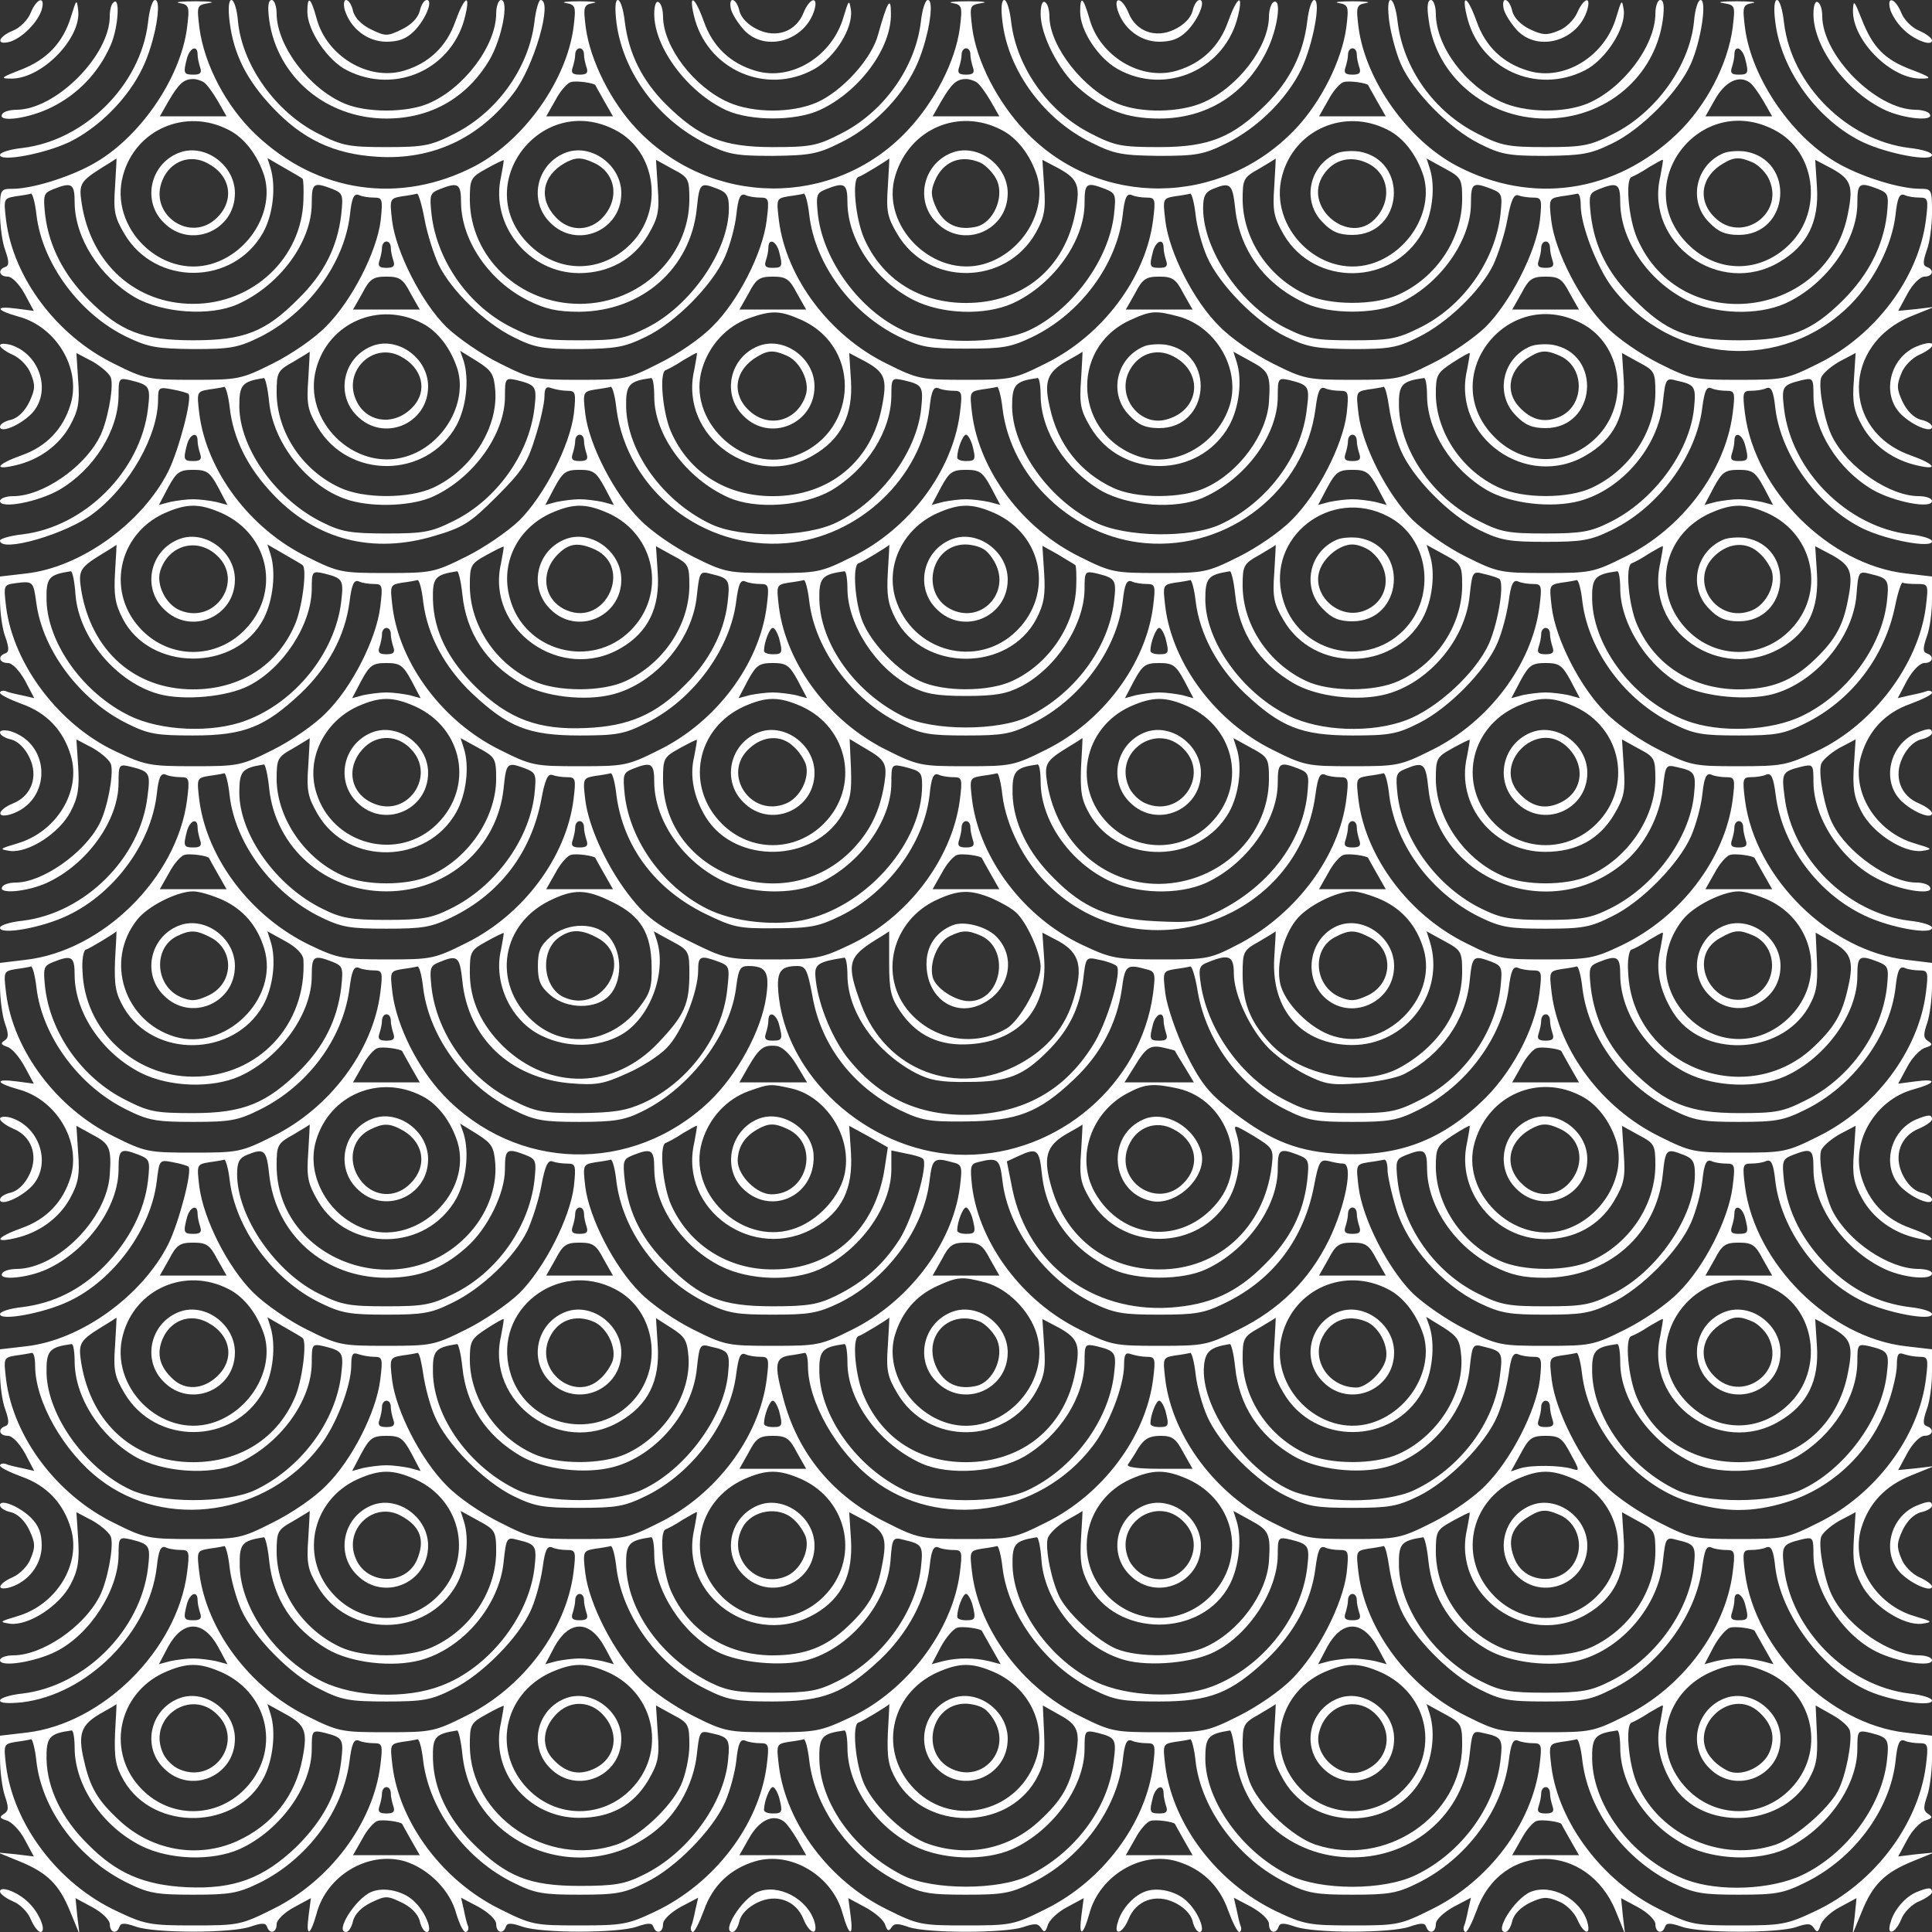 <?xml version="1.0" standalone="no"?>
<!DOCTYPE svg PUBLIC "-//W3C//DTD SVG 20010904//EN"
 "http://www.w3.org/TR/2001/REC-SVG-20010904/DTD/svg10.dtd">
<svg version="1.0" xmlns="http://www.w3.org/2000/svg"
 width="440pt" height="440pt" viewBox="0 0 440 440"
 preserveAspectRatio="xMidYMid meet">

<rect x="0" y="0" width="440" height="440" fill="#333333" stroke="none"/>

<g transform="translate(0,440) scale(0.1,-0.1)"
fill="white" stroke="none">
<path d="M70 4371 c-6 -16 -25 -35 -41 -41 -34 -14 -39 -34 -6 -25 28 9 63 44
72 73 9 32 -11 27 -25 -7z"/>
<path d="M162 4363 c-18 -60 -55 -99 -115 -122 -44 -17 -48 -20 -23 -20 70 -2
162 92 154 156 -3 26 -4 25 -16 -14z"/>
<path d="M258 4394 c-5 -4 -8 -18 -8 -31 0 -89 -122 -212 -212 -213 -15 0 -30
-4 -33 -10 -12 -20 62 -10 113 16 59 29 107 79 134 141 18 41 22 114 6 97z"/>
<path d="M337 4348 c-17 -142 -144 -268 -286 -285 -28 -3 -51 -10 -51 -16 0
-16 99 2 157 29 68 33 135 100 168 170 28 58 45 154 28 154 -6 0 -13 -23 -16
-52z"/>
<path d="M409 4393 c22 -4 23 -8 17 -56 -15 -117 -110 -254 -217 -312 -55 -30
-137 -55 -181 -55 -27 0 -28 -2 -28 -54 0 -29 5 -68 12 -86 9 -26 9 -35 0 -38
-18 -6 -14 -22 6 -22 9 0 26 -17 38 -39 l21 -39 -38 5 c-52 7 -50 -3 3 -18 86
-23 143 -118 119 -199 -17 -57 -55 -97 -112 -117 -56 -20 -66 -35 -15 -23 54
12 100 45 125 90 19 34 23 53 19 104 l-4 62 38 -20 c20 -12 39 -28 41 -38 6
-23 -9 -102 -27 -135 -36 -69 -130 -133 -196 -133 -16 0 -30 -5 -30 -11 0 -19
88 -2 136 26 78 46 133 134 134 213 0 41 1 42 27 36 44 -11 46 -14 40 -65 -17
-142 -144 -269 -286 -286 -28 -3 -51 -10 -51 -14 0 -29 153 15 213 62 82 62
147 177 147 259 0 28 2 29 33 23 17 -3 34 -8 36 -10 10 -8 -22 -129 -46 -177
-60 -118 -199 -218 -323 -232 l-60 -7 0 -52 c0 -29 5 -67 12 -85 9 -26 9 -35
0 -38 -18 -6 -14 -22 6 -22 10 0 26 -17 39 -40 l21 -40 -26 6 c-15 3 -33 7
-39 10 -7 2 -13 0 -13 -4 0 -4 22 -15 49 -25 57 -20 95 -60 112 -117 25 -81
-32 -175 -122 -201 -40 -12 -42 -13 -16 -17 42 -5 113 41 138 90 17 32 20 55
17 103 l-4 61 38 -20 c20 -12 39 -28 41 -38 6 -23 -9 -102 -27 -135 -34 -66
-130 -133 -190 -133 -14 0 -28 -4 -31 -10 -10 -17 57 -11 101 9 92 42 164 142
164 228 0 42 1 43 27 37 44 -11 46 -14 39 -67 -16 -141 -143 -267 -285 -284
-28 -3 -51 -10 -51 -16 0 -17 96 0 154 28 106 50 190 164 203 276 4 38 9 49
20 45 8 -4 24 -6 35 -6 19 0 20 -4 14 -52 -23 -177 -192 -344 -368 -364 l-58
-7 0 -52 c0 -29 5 -67 11 -85 9 -25 9 -34 -1 -40 -9 -6 -8 -9 6 -14 11 -3 28
-23 40 -45 l21 -39 -38 5 c-52 7 -50 -3 3 -18 86 -23 143 -118 119 -199 -17
-57 -55 -97 -112 -117 -56 -20 -66 -35 -15 -23 54 12 100 45 125 90 19 34 23
53 19 104 l-4 62 38 -21 c38 -20 42 -30 38 -90 -6 -100 -119 -214 -212 -215
-15 0 -30 -4 -33 -10 -10 -17 57 -11 101 9 92 42 164 142 164 228 0 46 4 49
46 33 25 -10 26 -13 21 -59 -8 -69 -44 -138 -99 -194 -55 -55 -116 -85 -188
-94 -28 -3 -50 -10 -50 -16 0 -16 99 2 156 29 103 48 188 165 201 274 6 49 6
49 37 43 17 -3 33 -8 35 -10 10 -8 -22 -129 -46 -177 -60 -118 -199 -218 -323
-232 l-60 -7 0 -52 c0 -29 5 -67 12 -85 9 -26 9 -35 0 -38 -18 -6 -14 -22 6
-22 10 0 26 -17 39 -40 l21 -40 -26 6 c-15 3 -33 7 -39 10 -7 2 -13 0 -13 -4
0 -4 22 -15 49 -25 57 -20 95 -60 112 -117 25 -81 -32 -175 -122 -201 -40 -12
-42 -13 -16 -17 42 -5 113 41 138 90 17 32 20 55 17 103 l-4 61 38 -20 c20
-12 39 -28 41 -38 6 -23 -9 -102 -27 -135 -36 -69 -130 -133 -196 -133 -16 0
-30 -5 -30 -11 0 -17 81 -4 128 20 77 39 141 139 142 219 0 41 1 42 28 36 43
-11 45 -14 39 -65 -17 -142 -144 -269 -286 -286 -28 -3 -51 -10 -51 -16 0 -6
19 -7 50 -4 149 18 289 158 307 308 4 38 9 49 20 45 8 -4 24 -6 35 -6 19 0 20
-4 14 -52 -23 -176 -192 -344 -366 -364 l-60 -7 0 -52 c0 -29 5 -67 11 -85 9
-26 9 -34 -2 -41 -11 -7 -10 -10 6 -15 11 -3 30 -22 41 -43 l21 -39 -41 5 -41
4 49 -20 c64 -26 91 -53 116 -115 l21 -51 -5 41 -4 41 39 -21 c22 -12 39 -29
39 -38 0 -20 16 -24 22 -6 3 9 12 9 38 0 43 -15 217 -15 260 0 26 9 35 9 38 0
6 -18 22 -14 22 6 0 9 17 26 39 38 l39 21 -5 -38 c-7 -52 3 -50 18 3 23 87
118 143 201 119 54 -17 103 -66 117 -119 7 -23 16 -42 21 -42 5 0 8 6 6 13 -3
6 -7 24 -10 39 l-6 26 40 -21 c23 -13 40 -29 40 -39 0 -20 16 -24 22 -6 3 9
12 9 38 0 43 -15 217 -15 260 0 26 9 35 9 38 0 6 -18 22 -14 22 6 0 10 17 26
40 39 l40 21 -6 -26 c-3 -15 -7 -33 -10 -39 -2 -7 0 -13 4 -13 4 0 15 22 25
49 20 57 60 95 117 112 81 24 176 -33 199 -119 15 -53 25 -55 18 -3 l-5 38 39
-21 c22 -12 42 -29 45 -40 5 -14 8 -15 14 -6 6 10 15 10 40 1 43 -14 217 -14
260 0 26 9 34 9 41 -2 7 -11 10 -10 15 6 3 11 22 30 43 41 l39 21 -5 -38 c-7
-52 3 -50 18 3 23 86 118 143 199 119 57 -17 97 -55 117 -112 10 -27 21 -49
25 -49 4 0 6 6 4 12 -3 7 -7 25 -10 40 l-6 26 40 -21 c23 -13 40 -29 40 -39 0
-20 16 -24 22 -6 3 9 12 9 38 0 43 -15 217 -15 260 0 26 9 35 9 38 0 6 -18 22
-14 22 6 0 10 17 26 40 39 l40 21 -6 -26 c-3 -15 -7 -33 -10 -39 -2 -7 0 -13
4 -13 4 0 15 22 25 49 56 158 253 156 317 -2 l21 -52 -5 41 -4 41 39 -21 c22
-12 39 -29 39 -38 0 -20 16 -24 22 -6 3 9 12 9 38 0 42 -15 217 -15 260 -1 26
9 34 9 41 -2 7 -11 10 -10 15 6 3 11 22 30 43 41 l39 21 -4 -41 -5 -41 21 51
c25 62 52 89 116 115 l49 20 -41 -4 -41 -5 21 39 c11 21 30 40 41 43 16 5 17
8 6 15 -11 7 -11 15 -2 41 6 18 11 56 11 85 l0 52 -60 7 c-174 20 -343 188
-366 364 -6 48 -5 52 14 52 11 0 27 2 35 6 11 4 16 -7 20 -45 13 -109 108
-236 212 -282 52 -23 145 -37 145 -22 0 6 -23 13 -51 16 -142 17 -269 144
-286 286 -6 51 -4 54 40 65 26 6 27 5 27 -36 1 -80 65 -180 142 -219 47 -24
128 -37 128 -20 0 6 -14 11 -30 11 -66 0 -160 64 -196 133 -18 33 -33 112 -27
135 2 10 21 26 41 38 l38 20 -4 -61 c-3 -48 0 -71 17 -103 25 -49 96 -95 138
-90 26 4 24 5 -16 17 -90 26 -147 120 -122 201 17 56 54 96 114 120 l52 21
-41 -5 -41 -4 21 39 c12 22 29 39 39 39 19 0 23 16 5 22 -9 3 -9 12 0 38 7 18
12 56 12 85 l0 52 -60 7 c-174 20 -343 188 -366 364 -6 48 -5 52 14 52 11 0
27 2 35 6 11 4 16 -7 20 -45 13 -111 97 -226 200 -275 58 -27 157 -45 157 -29
0 6 -22 13 -50 16 -72 9 -133 39 -188 94 -57 57 -90 122 -99 192 -5 48 -4 51
21 61 42 16 46 13 46 -33 0 -86 72 -186 164 -228 44 -20 106 -25 106 -9 0 6
-15 10 -32 10 -67 1 -158 62 -194 131 -18 35 -33 114 -27 137 2 10 21 26 41
38 l38 20 -4 -62 c-4 -51 0 -70 19 -104 25 -45 71 -78 125 -90 51 -12 41 3
-15 23 -57 20 -95 60 -112 117 -24 81 33 176 119 199 53 15 55 25 3 18 l-38
-5 21 39 c11 21 30 40 41 43 16 5 17 8 6 15 -11 7 -11 15 -2 41 6 18 11 56 11
85 l0 52 -58 7 c-176 20 -345 187 -368 364 -6 48 -5 52 14 52 11 0 27 2 35 6
11 4 16 -7 21 -47 15 -115 96 -224 202 -274 58 -28 154 -45 154 -28 0 6 -23
13 -51 16 -142 17 -269 143 -285 284 -7 53 -5 56 39 67 26 6 27 5 27 -36 1
-86 68 -184 155 -224 51 -24 122 -33 110 -14 -3 6 -17 10 -31 10 -60 0 -156
67 -190 133 -18 33 -33 112 -27 135 2 10 21 26 41 38 l38 20 -4 -61 c-3 -48 0
-71 17 -103 25 -49 96 -95 138 -90 26 4 24 5 -16 17 -90 26 -147 120 -122 201
17 57 55 97 112 117 27 10 49 21 49 25 0 4 -6 6 -12 4 -7 -3 -25 -7 -40 -10
l-26 -6 21 40 c13 23 29 40 40 40 19 0 23 16 5 22 -9 3 -9 12 0 38 7 18 12 56
12 85 l0 52 -60 7 c-174 20 -343 188 -366 364 -6 48 -5 52 14 52 11 0 27 2 35
6 11 4 16 -7 20 -45 13 -109 99 -227 202 -276 56 -26 155 -44 155 -28 0 6 -23
13 -51 16 -142 17 -269 144 -286 286 -6 51 -4 54 40 65 26 6 27 5 27 -36 1
-79 56 -167 134 -213 48 -28 136 -45 136 -26 0 6 -14 11 -30 11 -66 0 -160 64
-196 133 -18 33 -33 112 -27 135 2 10 21 26 41 38 l38 20 -4 -62 c-4 -51 0
-70 19 -104 25 -45 71 -78 125 -90 51 -12 41 3 -15 23 -158 56 -156 253 2 317
l52 21 -41 -5 -41 -4 21 39 c12 22 29 39 39 39 19 0 23 16 5 22 -9 3 -9 12 0
38 7 18 12 57 12 86 0 52 -1 54 -27 54 -45 0 -127 25 -182 55 -107 58 -202
195 -217 312 -6 48 -5 52 17 56 13 2 -3 4 -36 4 -33 0 -47 -2 -31 -4 28 -5 28
-5 22 -56 -11 -84 -61 -179 -127 -242 -141 -135 -331 -162 -501 -73 -112 59
-208 195 -224 315 -6 48 -5 52 17 56 13 2 -1 4 -31 4 -30 0 -44 -2 -31 -4 22
-4 23 -8 17 -56 -10 -74 -57 -169 -116 -231 -169 -178 -448 -181 -615 -5 -63
66 -111 159 -121 236 -6 51 -6 51 22 56 16 2 2 4 -31 4 -33 0 -49 -2 -36 -4
22 -4 23 -8 17 -56 -10 -77 -58 -170 -121 -236 -167 -176 -446 -173 -615 5
-59 62 -106 157 -116 231 -6 48 -5 52 17 56 13 2 -1 4 -31 4 -30 0 -44 -2 -31
-4 22 -4 23 -8 17 -56 -16 -120 -112 -256 -224 -315 -170 -89 -360 -62 -501
73 -66 63 -116 158 -127 242 -6 51 -6 51 22 56 16 2 2 4 -31 4 -33 0 -49 -2
-36 -4z m41 -117 c0 -8 3 -21 6 -30 4 -12 0 -16 -15 -16 -23 0 -24 3 -15 38 7
24 24 30 24 8z m880 0 c0 -8 3 -21 6 -30 4 -12 0 -16 -16 -16 -16 0 -20 4 -16
16 3 9 6 22 6 30 0 8 5 14 10 14 6 0 10 -6 10 -14z m880 0 c0 -8 3 -21 6 -30
4 -12 0 -16 -16 -16 -16 0 -20 4 -16 16 3 9 6 22 6 30 0 8 5 14 10 14 6 0 10
-6 10 -14z m880 0 c0 -8 3 -21 6 -30 4 -12 0 -16 -16 -16 -16 0 -20 4 -16 16
3 9 6 22 6 30 0 8 5 14 10 14 6 0 10 -6 10 -14z m884 -8 c9 -35 8 -38 -15 -38
-15 0 -19 4 -15 16 3 9 6 22 6 30 0 22 17 16 24 -8z m-3509 -56 c6 -4 20 -23
31 -42 l20 -35 -76 0 -76 0 20 35 c23 39 34 50 56 50 8 0 20 -4 25 -8z m891
-6 c0 0 9 -17 20 -36 l20 -35 -76 0 -76 0 21 37 c11 21 27 39 35 41 12 4 53
-2 56 -7z m869 6 c6 -4 20 -23 31 -42 l20 -35 -76 0 -76 0 20 35 c23 39 34 50
56 50 8 0 20 -4 25 -8z m891 -6 c0 0 9 -17 20 -36 l20 -35 -76 0 -76 0 21 37
c11 21 27 39 35 41 12 4 53 -2 56 -7z m869 6 c6 -4 20 -23 31 -42 l20 -35 -76
0 -76 0 21 37 c23 42 55 58 80 40z m-3464 -108 c36 -18 66 -58 81 -105 23 -79
-33 -174 -120 -200 -116 -34 -234 83 -202 201 28 105 143 155 241 104z m880 0
c94 -48 112 -183 35 -260 -67 -67 -165 -67 -232 0 -134 134 28 348 197 260z
m880 0 c36 -18 66 -58 81 -105 23 -79 -33 -174 -120 -200 -116 -34 -238 86
-203 201 32 107 145 155 242 104z m880 0 c36 -18 66 -58 81 -105 23 -79 -33
-174 -120 -200 -116 -34 -234 83 -202 201 28 105 143 155 241 104z m880 0 c94
-48 112 -183 35 -260 -67 -67 -165 -67 -232 0 -135 135 27 349 197 260z
m-3779 -129 c-4 -55 -1 -70 21 -107 70 -120 248 -119 316 2 23 41 30 105 17
148 l-7 22 38 -22 c21 -12 40 -23 42 -25 2 -1 3 -24 2 -49 -4 -132 -115 -236
-251 -236 -132 0 -233 92 -254 229 -7 45 -3 50 49 83 17 10 30 19 30 19 1 1
-1 -28 -3 -64z m879 22 c-25 -110 64 -219 178 -219 67 0 124 31 157 87 23 39
26 54 22 108 l-4 63 38 -21 c36 -19 38 -22 38 -70 -1 -131 -113 -237 -250
-237 -137 0 -249 106 -250 237 0 48 2 51 38 71 20 11 38 20 39 19 1 0 -2 -17
-6 -38z m881 -22 c-4 -55 -1 -70 21 -107 70 -121 248 -119 316 2 19 34 23 52
19 104 l-4 62 38 -20 c43 -24 49 -39 37 -100 -24 -127 -119 -206 -249 -206
-106 0 -191 54 -232 147 -20 46 -28 135 -13 140 8 2 68 39 70 42 1 1 -1 -28
-3 -64z m880 0 c-4 -56 -1 -70 22 -110 70 -118 247 -116 315 5 23 41 31 105
17 147 l-7 22 40 -22 c39 -21 41 -24 41 -72 -1 -90 -59 -177 -145 -216 -54
-25 -156 -25 -210 0 -86 39 -144 126 -145 216 0 47 2 51 38 71 20 12 37 22 37
23 1 1 -1 -28 -3 -64z m879 22 c-35 -152 136 -274 271 -194 64 37 91 92 86
171 l-4 62 38 -20 c43 -24 49 -39 37 -100 -45 -244 -381 -286 -480 -60 -20 44
-28 136 -13 141 5 2 23 11 39 22 17 10 31 18 32 17 1 -1 -2 -18 -6 -39z
m-3611 -59 c1 -80 56 -167 137 -215 63 -36 171 -44 234 -16 96 43 169 142 169
230 0 46 4 49 46 33 25 -10 26 -13 21 -60 -9 -73 -39 -133 -97 -190 -75 -76
-124 -95 -240 -95 -115 0 -166 20 -238 92 -57 57 -90 122 -99 192 -5 47 -4 51
18 60 43 17 49 13 49 -31z m880 0 c1 -86 64 -178 152 -222 40 -20 67 -26 117
-26 143 1 254 98 268 236 6 58 8 59 47 44 21 -8 26 -16 26 -44 0 -97 -87 -223
-188 -273 -50 -25 -68 -28 -152 -28 -84 0 -102 3 -152 28 -99 48 -172 151
-185 257 -5 46 -4 50 18 59 43 17 49 13 49 -31z m880 0 c1 -86 64 -178 152
-222 65 -32 161 -35 224 -7 92 42 164 142 164 228 0 46 4 49 46 33 25 -10 26
-13 21 -59 -12 -104 -97 -219 -195 -264 -68 -31 -216 -31 -284 0 -99 45 -182
158 -195 262 -5 47 -4 51 18 60 43 17 49 13 49 -31z m883 -12 c10 -96 68 -175
161 -217 55 -25 157 -25 212 0 92 42 164 142 164 228 0 46 4 49 46 33 25 -10
26 -13 21 -60 -13 -106 -86 -209 -185 -257 -50 -25 -68 -28 -152 -28 -84 0
-102 3 -152 28 -101 50 -188 176 -188 273 0 27 5 37 23 44 39 16 44 11 50 -44z
m877 12 c1 -86 64 -178 152 -222 65 -32 161 -35 224 -7 92 42 164 142 164 228
0 46 4 49 46 33 25 -10 26 -13 21 -61 -9 -70 -42 -135 -99 -192 -72 -72 -123
-92 -238 -92 -116 0 -165 19 -240 95 -58 57 -88 117 -97 190 -5 46 -4 50 18
59 43 17 49 13 49 -31z m-3607 -27 c13 -111 98 -226 205 -278 50 -24 69 -27
152 -28 84 0 102 3 151 27 109 54 193 167 206 279 4 38 9 49 20 45 8 -4 24 -6
35 -6 19 0 20 -4 15 -52 -9 -72 -66 -183 -124 -241 -27 -28 -80 -64 -122 -85
-72 -36 -79 -37 -181 -37 -102 0 -109 1 -181 37 -130 64 -228 195 -245 325 -6
51 -6 51 22 56 16 2 32 5 35 6 3 0 9 -21 12 -48z m884 -11 c6 -33 21 -79 32
-103 29 -59 104 -132 171 -165 48 -24 66 -27 150 -27 83 1 102 4 151 28 67 32
152 118 180 182 11 25 23 68 26 96 4 38 9 49 20 45 8 -4 24 -6 35 -6 19 0 20
-4 14 -52 -9 -74 -65 -184 -123 -241 -27 -28 -80 -64 -123 -85 -71 -36 -78
-37 -180 -37 -102 0 -109 1 -181 37 -41 20 -96 58 -122 83 -57 56 -115 171
-124 242 -6 51 -5 51 23 56 16 2 31 5 34 6 3 0 11 -26 17 -59z m876 11 c13
-113 96 -225 205 -278 50 -24 68 -27 152 -27 84 0 102 3 152 27 109 53 192
165 205 278 4 38 9 49 20 45 8 -4 24 -6 35 -6 19 0 20 -4 14 -52 -17 -131
-115 -262 -245 -326 -72 -36 -79 -37 -181 -37 -102 0 -109 1 -181 37 -130 64
-228 195 -245 325 -6 51 -6 51 22 56 16 2 32 5 35 6 3 0 9 -21 12 -48z m880
-1 c3 -27 15 -70 26 -95 28 -64 113 -150 180 -182 49 -24 68 -27 151 -28 84 0
102 3 150 27 67 33 142 106 171 165 11 24 26 70 32 103 8 44 15 59 25 55 8 -3
23 -5 34 -5 19 0 20 -4 15 -52 -9 -72 -67 -186 -124 -243 -26 -25 -81 -63
-122 -83 -72 -36 -79 -37 -181 -37 -102 0 -109 1 -181 37 -42 21 -95 57 -122
85 -58 57 -114 167 -123 240 -6 51 -6 51 22 56 16 2 32 5 35 6 3 0 9 -21 12
-49z m877 22 c0 -45 37 -141 72 -187 135 -176 389 -194 543 -38 54 55 94 135
102 204 4 38 9 49 20 45 8 -4 24 -6 35 -6 19 0 20 -4 14 -52 -17 -131 -115
-262 -245 -326 -72 -36 -79 -37 -181 -37 -102 0 -109 1 -181 37 -42 21 -95 57
-122 85 -58 58 -115 169 -124 240 -6 51 -5 51 23 56 16 2 32 5 37 6 4 0 7 -12
7 -27z m-2710 -96 c0 -8 3 -21 6 -30 4 -12 0 -16 -16 -16 -16 0 -20 4 -16 16
3 9 6 22 6 30 0 8 5 14 10 14 6 0 10 -6 10 -14z m884 -8 c9 -35 8 -38 -15 -38
-15 0 -19 4 -15 16 3 9 6 22 6 30 0 22 17 16 24 -8z m876 8 c0 -8 3 -21 6 -30
4 -12 0 -16 -15 -16 -23 0 -24 3 -15 38 7 24 24 30 24 8z m880 0 c0 -8 3 -21
6 -30 4 -12 0 -16 -16 -16 -16 0 -20 4 -16 16 3 9 6 22 6 30 0 8 5 14 10 14 6
0 10 -6 10 -14z m-2595 -104 l21 -37 -76 0 -76 0 21 37 c17 33 25 38 55 38 30
0 38 -5 55 -38z m880 0 l21 -37 -76 0 -76 0 21 37 c17 33 25 38 55 38 30 0 38
-5 55 -38z m880 0 l21 -37 -76 0 -76 0 21 37 c17 33 25 38 55 38 30 0 38 -5
55 -38z m880 0 l21 -37 -76 0 -76 0 21 37 c17 33 25 38 55 38 30 0 38 -5 55
-38z m-2614 -68 c36 -18 66 -58 81 -105 23 -78 -33 -174 -118 -199 -117 -35
-236 82 -204 200 28 105 143 155 241 104z m865 7 c142 -65 126 -266 -24 -312
-116 -34 -238 86 -203 201 16 54 56 97 106 115 53 19 72 18 121 -4z m859 8
c85 -24 140 -119 116 -201 -27 -88 -121 -143 -203 -119 -150 46 -166 247 -24
312 48 22 58 22 111 8z m916 -15 c94 -48 112 -183 35 -260 -66 -66 -166 -66
-232 0 -135 135 27 348 197 260z m-2899 -129 c-4 -55 -1 -70 21 -107 70 -120
248 -119 316 2 23 42 30 105 17 148 l-8 23 39 -24 c33 -21 38 -29 41 -67 6
-86 -55 -181 -142 -221 -55 -25 -157 -25 -211 0 -86 39 -144 126 -145 216 0
47 2 51 38 71 20 12 37 22 37 23 1 1 -1 -28 -3 -64z m879 22 c-35 -152 136
-274 271 -194 64 37 91 92 86 171 l-4 62 38 -20 c43 -24 49 -39 37 -100 -23
-126 -120 -206 -249 -206 -106 0 -191 54 -232 147 -19 44 -27 135 -12 140 5 2
23 11 39 22 17 10 31 18 32 17 1 -1 -2 -18 -6 -39z m881 -22 c-4 -55 -1 -70
21 -107 70 -120 248 -119 316 2 23 41 31 105 17 147 l-7 22 40 -22 c41 -22 45
-31 41 -92 -5 -75 -69 -162 -145 -196 -54 -25 -157 -25 -210 0 -75 35 -126 99
-144 183 -14 59 -6 80 37 105 20 11 37 21 37 22 1 1 -1 -28 -3 -64z m879 22
c-35 -152 136 -274 271 -194 64 37 91 92 86 171 l-4 62 38 -21 c36 -19 38 -22
38 -70 -1 -89 -59 -176 -145 -216 -53 -25 -156 -25 -210 0 -85 38 -144 126
-145 213 0 44 3 49 38 72 20 13 38 23 39 22 1 -1 -2 -18 -6 -39z m-2728 -73
c10 -98 93 -198 185 -224 57 -16 142 -12 188 9 92 42 164 142 164 228 0 42 1
43 28 37 43 -11 45 -14 39 -65 -13 -105 -87 -208 -185 -256 -50 -25 -68 -28
-152 -28 -81 0 -103 4 -145 25 -105 51 -189 168 -190 264 0 50 6 57 56 65 3 1
9 -24 12 -55z m877 13 c0 -88 73 -187 169 -230 63 -28 171 -20 234 16 81 48
136 135 137 215 0 41 1 42 28 36 43 -10 45 -14 40 -64 -10 -99 -92 -211 -193
-260 -69 -34 -217 -36 -285 -4 -109 51 -191 164 -194 266 -1 52 6 60 57 67 4
1 7 -18 7 -42z m880 1 c1 -80 56 -167 137 -215 63 -36 171 -44 234 -16 96 43
169 142 169 230 0 42 1 43 28 37 43 -11 45 -14 38 -67 -12 -107 -91 -212 -196
-261 -68 -32 -216 -30 -285 4 -105 51 -189 168 -190 264 0 50 7 58 58 65 4 1
7 -18 7 -41z m880 0 c1 -80 56 -167 136 -214 53 -31 147 -42 211 -25 97 26
180 124 190 224 6 55 7 57 32 50 41 -9 44 -13 39 -63 -10 -99 -92 -211 -193
-260 -42 -21 -64 -25 -145 -25 -84 0 -102 3 -151 28 -104 51 -180 159 -183
261 -1 50 6 58 57 65 4 1 7 -18 7 -41z m-2727 -25 c8 -72 41 -138 98 -198 99
-105 229 -138 370 -95 64 19 80 29 140 89 58 58 70 76 88 135 12 37 21 79 21
93 0 19 4 24 16 19 9 -3 25 -6 36 -6 19 0 20 -4 15 -52 -9 -72 -67 -186 -124
-243 -26 -25 -81 -63 -122 -83 -72 -36 -79 -37 -181 -37 -102 0 -109 1 -181
37 -130 64 -228 195 -245 325 -6 51 -6 51 22 56 16 2 32 5 35 6 3 0 9 -20 12
-46z m881 -5 c25 -185 197 -321 387 -305 165 14 307 148 326 308 4 38 9 49 20
45 8 -4 24 -6 35 -6 19 0 20 -4 14 -52 -17 -131 -115 -262 -245 -326 -72 -36
-79 -37 -181 -37 -102 0 -109 1 -181 37 -42 21 -95 57 -122 85 -58 58 -115
169 -124 240 -6 51 -5 51 23 56 16 2 32 5 35 6 4 0 10 -22 13 -51z m879 3 c19
-160 161 -294 326 -308 190 -16 362 120 387 306 5 40 10 51 21 47 8 -4 24 -6
35 -6 19 0 20 -4 15 -52 -9 -72 -66 -183 -124 -241 -27 -28 -80 -64 -122 -85
-72 -36 -79 -37 -181 -37 -102 0 -109 1 -181 37 -130 64 -228 195 -245 325 -6
51 -6 51 22 56 16 2 32 5 35 6 3 0 9 -21 12 -48z m881 -1 c4 -27 15 -70 26
-95 27 -64 112 -149 179 -182 49 -24 68 -27 151 -27 83 0 102 3 151 27 107 52
193 169 206 280 5 36 9 47 20 43 8 -4 24 -6 35 -6 19 0 20 -4 14 -52 -17 -131
-115 -262 -245 -326 -72 -36 -79 -37 -181 -37 -102 0 -109 1 -181 37 -41 20
-95 58 -122 84 -57 57 -114 168 -123 241 -6 51 -6 51 22 56 16 2 32 5 35 6 4
0 9 -21 13 -49z m-2714 -74 c0 -8 3 -21 6 -30 4 -12 0 -16 -15 -16 -23 0 -24
3 -15 38 7 24 24 30 24 8z m880 0 c0 -8 3 -21 6 -30 4 -12 0 -16 -16 -16 -16
0 -20 4 -16 16 3 9 6 22 6 30 0 8 5 14 10 14 6 0 10 -6 10 -14z m884 -8 c9
-35 8 -38 -14 -38 -11 0 -20 3 -20 8 0 19 13 52 20 52 4 0 10 -10 14 -22z
m876 8 c0 -8 3 -21 6 -30 4 -12 0 -16 -16 -16 -16 0 -20 4 -16 16 3 9 6 22 6
30 0 8 5 14 10 14 6 0 10 -6 10 -14z m884 -8 c9 -35 8 -38 -15 -38 -15 0 -19
4 -15 16 3 9 6 22 6 30 0 22 17 16 24 -8z m-3477 -98 l21 -40 -26 7 c-15 3
-38 6 -52 6 -14 0 -37 -3 -52 -6 l-26 -7 21 40 c19 35 26 40 57 40 31 0 38 -5
57 -40z m880 0 l21 -40 -26 7 c-15 3 -38 6 -52 6 -14 0 -37 -3 -52 -6 l-26 -7
21 40 c19 35 26 40 57 40 31 0 38 -5 57 -40z m880 0 l21 -40 -26 7 c-15 3 -38
6 -52 6 -14 0 -37 -3 -52 -6 l-26 -7 21 40 c19 35 26 40 57 40 31 0 38 -5 57
-40z m880 0 l21 -40 -26 7 c-15 3 -38 6 -52 6 -14 0 -37 -3 -52 -6 l-26 -7 21
40 c19 35 26 40 57 40 31 0 38 -5 57 -40z m880 0 l21 -40 -26 7 c-15 3 -38 6
-52 6 -14 0 -37 -3 -52 -6 l-26 -7 21 40 c19 35 26 40 57 40 31 0 38 -5 57
-40z m-3511 -59 c109 -50 134 -183 50 -267 -65 -65 -167 -65 -232 0 -83 83
-57 218 50 267 52 23 80 23 132 0z m880 0 c107 -49 133 -184 50 -267 -89 -89
-243 -48 -275 74 -22 79 17 158 93 193 52 23 80 23 132 0z m880 0 c109 -50
134 -183 50 -267 -89 -89 -240 -49 -277 74 -22 76 18 158 95 193 52 23 80 23
132 0z m895 -7 c94 -48 112 -183 35 -260 -89 -89 -243 -48 -275 74 -38 139
110 254 240 186z m865 7 c107 -49 133 -184 50 -267 -65 -65 -167 -65 -232 0
-84 84 -59 217 50 267 52 23 80 23 132 0z m-3764 -134 c-3 -51 0 -72 17 -105
62 -122 259 -123 322 0 21 42 28 105 15 146 l-7 22 38 -22 c21 -12 40 -23 42
-25 11 -8 -1 -100 -18 -137 -40 -92 -125 -146 -231 -146 -134 0 -232 88 -255
226 -7 45 -4 51 50 84 17 10 30 19 30 19 1 1 -1 -27 -3 -62z m879 20 c-35
-151 137 -273 273 -193 62 36 89 92 84 170 l-4 62 38 -21 c36 -19 38 -22 38
-70 -1 -89 -59 -176 -145 -216 -53 -25 -156 -25 -210 0 -86 39 -144 126 -145
216 0 48 2 51 38 71 20 11 38 20 39 19 1 0 -2 -17 -6 -38z m881 -20 c-3 -51 0
-72 17 -105 63 -123 259 -123 322 0 17 33 20 55 17 103 l-4 62 36 -20 c19 -12
37 -22 39 -24 2 -1 3 -24 2 -49 -3 -89 -63 -177 -146 -215 -54 -25 -157 -25
-210 0 -50 23 -109 84 -130 134 -18 43 -24 129 -10 134 8 2 68 39 70 42 1 1
-1 -27 -3 -62z m880 -2 c-4 -55 -1 -70 21 -107 69 -119 248 -118 316 2 23 41
31 105 17 147 l-7 22 40 -22 c39 -21 41 -24 41 -72 -1 -90 -59 -177 -145 -216
-54 -25 -157 -25 -210 0 -86 40 -144 127 -145 216 0 47 2 51 38 71 20 12 37
22 37 23 1 1 -1 -28 -3 -64z m879 22 c-35 -154 137 -273 276 -192 61 36 86 89
81 170 l-4 61 38 -20 c43 -24 49 -39 37 -100 -11 -60 -29 -93 -76 -138 -51
-49 -99 -68 -175 -68 -104 1 -189 55 -229 146 -20 44 -28 136 -13 141 5 2 23
11 39 22 17 10 31 18 32 17 1 -1 -2 -18 -6 -39z m-3609 -72 c8 -98 94 -200
191 -226 57 -15 154 -6 203 19 79 40 143 139 144 220 0 41 1 42 28 36 43 -11
45 -14 39 -65 -14 -115 -104 -228 -217 -270 -76 -29 -194 -24 -265 11 -105 51
-186 164 -189 262 -1 52 4 59 55 67 4 1 9 -24 11 -54z m881 1 c9 -87 54 -156
133 -202 53 -31 147 -42 211 -25 97 26 180 124 190 224 6 55 7 57 32 50 42
-10 44 -13 38 -66 -8 -67 -42 -133 -97 -187 -66 -67 -128 -94 -225 -98 -108
-5 -176 20 -251 93 -64 63 -96 128 -98 199 -1 50 4 57 55 65 3 1 9 -23 12 -53z
m877 12 c1 -81 64 -179 144 -221 33 -17 58 -22 126 -22 68 0 93 5 126 22 80
42 143 140 144 221 0 41 1 42 28 36 43 -11 45 -14 39 -65 -13 -106 -90 -209
-195 -261 -68 -33 -216 -33 -284 0 -110 54 -189 164 -192 266 -1 50 6 58 57
65 4 1 7 -18 7 -41z m883 -12 c9 -87 54 -156 133 -202 53 -31 147 -42 211 -25
97 26 180 124 190 224 6 55 7 57 32 50 14 -3 30 -8 35 -11 13 -7 -1 -97 -23
-148 -30 -66 -117 -147 -188 -174 -79 -30 -196 -26 -268 10 -105 51 -189 168
-190 264 0 50 6 57 56 65 3 1 9 -23 12 -53z m877 12 c1 -81 65 -180 144 -220
49 -25 146 -34 203 -19 97 26 183 128 191 226 4 53 5 55 31 48 42 -10 44 -13
38 -66 -13 -102 -91 -208 -192 -257 -71 -35 -189 -40 -265 -11 -117 44 -211
165 -214 275 -1 50 6 58 57 65 4 1 7 -18 7 -41z m-3607 -33 c15 -108 101 -221
207 -273 48 -24 67 -27 150 -27 116 0 163 19 245 96 62 59 101 131 111 208 5
40 10 51 21 47 8 -4 24 -6 35 -6 19 0 20 -4 14 -52 -9 -74 -65 -184 -123 -241
-27 -28 -80 -64 -122 -85 -72 -36 -79 -37 -180 -37 -100 0 -110 2 -178 34
-128 60 -232 197 -249 328 -6 51 -6 51 22 55 40 5 40 4 47 -47z m881 3 c10
-76 49 -148 111 -207 82 -77 129 -96 245 -96 83 0 102 3 151 28 107 52 193
169 206 280 5 36 9 47 20 43 8 -4 24 -6 35 -6 19 0 20 -4 14 -52 -17 -131
-115 -262 -245 -326 -72 -36 -79 -37 -181 -37 -102 0 -109 1 -181 37 -130 64
-228 195 -245 325 -6 51 -6 51 22 56 16 2 32 5 35 6 4 0 10 -22 13 -51z m879
3 c13 -111 99 -226 207 -279 48 -24 67 -27 150 -27 83 0 102 3 150 27 109 53
194 168 207 279 4 38 9 49 20 45 8 -4 24 -6 35 -6 19 0 20 -4 14 -52 -17 -131
-115 -262 -245 -326 -72 -36 -79 -37 -181 -37 -102 0 -109 1 -181 37 -130 64
-228 195 -245 325 -6 51 -6 51 22 56 16 2 32 5 35 6 3 0 9 -21 12 -48z m880 0
c9 -75 50 -151 112 -210 82 -77 129 -96 245 -96 83 0 102 3 151 28 67 33 152
119 179 182 11 25 22 68 26 96 5 38 10 49 21 45 8 -4 24 -6 35 -6 19 0 20 -4
14 -52 -17 -131 -115 -262 -245 -326 -72 -36 -79 -37 -181 -37 -102 0 -109 1
-181 37 -130 64 -228 195 -245 325 -6 51 -6 51 22 56 16 2 32 5 35 6 3 0 9
-21 12 -48z m881 -3 c15 -112 97 -223 206 -276 48 -24 67 -27 150 -27 83 0
102 3 150 27 106 52 182 151 206 268 6 30 14 54 17 53 4 -2 19 -3 33 -3 26 0
26 -1 20 -52 -17 -132 -121 -269 -249 -329 -68 -32 -78 -34 -178 -34 -101 0
-108 1 -180 37 -42 21 -95 57 -122 85 -58 57 -114 167 -123 240 -6 51 -6 51
22 56 16 2 32 5 35 6 4 0 10 -22 13 -51z m-2714 -72 c0 -8 3 -21 6 -30 4 -12
0 -16 -16 -16 -16 0 -20 4 -16 16 3 9 6 22 6 30 0 8 5 14 10 14 6 0 10 -6 10
-14z m884 -8 c9 -35 8 -38 -14 -38 -11 0 -20 3 -20 8 0 19 13 52 20 52 4 0 10
-10 14 -22z m880 0 c9 -35 8 -38 -14 -38 -11 0 -20 3 -20 8 0 19 13 52 20 52
4 0 10 -10 14 -22z m876 8 c0 -8 3 -21 6 -30 4 -12 0 -16 -16 -16 -16 0 -20 4
-16 16 3 9 6 22 6 30 0 8 5 14 10 14 6 0 10 -6 10 -14z m-2593 -106 l21 -40
-26 7 c-15 3 -38 6 -52 6 -14 0 -37 -3 -52 -6 l-26 -7 21 40 c19 35 26 40 57
40 31 0 38 -5 57 -40z m880 0 l21 -40 -26 7 c-15 3 -38 6 -52 6 -14 0 -37 -3
-52 -6 l-26 -7 21 40 c19 35 26 40 57 40 31 0 38 -5 57 -40z m880 0 l21 -40
-26 7 c-15 3 -38 6 -52 6 -14 0 -37 -3 -52 -6 l-26 -7 21 40 c19 35 26 40 57
40 31 0 38 -5 57 -40z m880 0 l21 -40 -26 7 c-15 3 -38 6 -52 6 -14 0 -37 -3
-52 -6 l-26 -7 21 40 c19 35 26 40 57 40 31 0 38 -5 57 -40z m-2631 -59 c109
-50 134 -183 50 -267 -88 -88 -240 -49 -276 72 -23 76 18 160 94 195 52 23 80
23 132 0z m880 0 c107 -49 133 -184 50 -267 -65 -65 -167 -65 -232 0 -84 84
-59 217 50 267 52 23 80 23 132 0z m880 0 c109 -50 134 -183 50 -267 -65 -65
-167 -65 -232 0 -83 83 -57 218 50 267 52 23 80 23 132 0z m880 0 c108 -49
133 -184 50 -267 -65 -65 -167 -65 -232 0 -84 84 -59 217 50 267 52 23 80 23
132 0z m-2884 -136 c-4 -56 -1 -70 22 -110 69 -117 248 -114 315 5 23 41 31
105 17 147 l-7 22 40 -22 c39 -21 41 -24 41 -72 -1 -90 -66 -184 -155 -221
-50 -21 -140 -21 -190 0 -89 37 -154 131 -155 221 0 47 2 51 38 71 20 12 37
22 37 23 1 1 -1 -28 -3 -64z m879 22 c-11 -44 -1 -94 27 -139 67 -107 246
-103 310 7 19 33 22 52 20 106 l-3 66 35 -21 c47 -27 51 -35 44 -81 -10 -61
-31 -106 -72 -149 -153 -160 -431 -57 -432 159 0 48 2 51 38 71 20 11 38 20
39 19 1 0 -2 -17 -6 -38z m881 -24 c-2 -57 1 -75 20 -108 68 -116 250 -113
317 5 23 41 31 105 17 147 l-7 22 40 -22 c39 -21 41 -24 41 -72 -1 -130 -112
-236 -249 -238 -128 -1 -233 93 -256 229 -7 45 -4 51 50 84 17 10 30 19 30 19
1 1 -1 -29 -3 -66z m879 24 c-26 -111 61 -217 178 -217 71 0 123 28 157 85 23
39 26 54 22 108 l-4 63 38 -21 c36 -19 38 -22 38 -70 -1 -90 -66 -184 -155
-221 -50 -21 -140 -21 -190 0 -89 37 -154 131 -155 221 0 48 2 51 38 71 20 11
38 20 39 19 1 0 -2 -17 -6 -38z m-2728 -72 c14 -135 127 -235 267 -235 140 0
253 100 267 235 6 59 8 60 49 45 25 -10 26 -13 21 -61 -13 -104 -91 -210 -192
-259 -42 -21 -64 -25 -145 -25 -81 0 -103 4 -145 25 -105 51 -189 168 -190
264 0 50 6 57 56 65 3 1 9 -24 12 -54z m877 13 c1 -86 64 -178 152 -222 65
-32 161 -35 224 -7 92 42 164 142 164 228 0 42 1 43 28 37 39 -10 42 -12 42
-43 0 -127 -121 -269 -260 -304 -69 -18 -171 -7 -231 24 -99 50 -173 153 -186
257 -5 48 -4 52 18 61 43 17 49 13 49 -31z m880 0 c1 -86 64 -178 152 -222 65
-32 161 -35 224 -7 92 42 164 142 164 228 0 46 4 49 46 33 25 -10 26 -13 21
-62 -13 -109 -90 -208 -203 -264 -49 -24 -63 -26 -142 -22 -105 5 -165 30
-232 98 -59 58 -92 126 -94 192 -1 52 6 60 57 67 4 1 7 -18 7 -41z m883 -13
c22 -212 279 -310 445 -170 48 40 82 106 89 169 6 54 7 55 32 49 41 -9 44 -13
39 -63 -10 -100 -92 -211 -193 -260 -42 -21 -65 -25 -145 -25 -81 0 -102 4
-145 25 -101 49 -179 155 -192 259 -5 47 -4 51 18 60 41 17 46 13 52 -44z
m-2730 -17 c13 -110 97 -222 206 -276 49 -24 68 -27 151 -27 83 0 102 3 151
27 109 54 179 147 202 268 8 44 15 59 25 55 8 -3 23 -5 34 -5 19 0 20 -4 14
-52 -17 -131 -115 -262 -245 -326 -72 -36 -79 -37 -180 -37 -99 0 -111 2 -174
32 -134 64 -235 196 -253 330 -6 51 -6 51 22 56 16 2 32 5 35 6 3 0 9 -22 12
-51z m881 0 c16 -117 88 -213 202 -269 64 -31 76 -34 160 -33 79 0 99 4 148
28 107 53 190 164 203 275 4 40 9 51 20 47 8 -4 24 -6 35 -6 19 0 20 -4 14
-52 -18 -135 -119 -268 -251 -330 -65 -31 -77 -33 -176 -33 -104 0 -107 1
-192 43 -67 33 -95 54 -128 95 -54 67 -98 161 -106 225 -6 50 -5 50 23 55 16
2 32 5 35 6 4 0 10 -22 13 -51z m879 0 c9 -69 48 -148 103 -202 208 -208 571
-87 610 205 5 38 10 49 21 45 8 -4 24 -6 35 -6 19 0 20 -4 14 -52 -17 -128
-112 -256 -239 -325 -71 -37 -74 -38 -182 -38 -104 0 -114 2 -180 33 -132 62
-233 195 -251 329 -6 51 -6 51 22 56 16 2 32 5 35 6 3 0 9 -22 12 -51z m881 0
c15 -114 96 -222 205 -276 49 -24 68 -27 151 -27 83 0 102 3 151 28 67 32 152
119 180 182 11 25 23 68 26 96 4 38 9 49 20 45 8 -4 24 -6 35 -6 19 0 20 -4
14 -52 -18 -135 -119 -267 -253 -331 -63 -30 -75 -32 -174 -32 -101 0 -108 1
-180 37 -130 64 -228 195 -245 325 -6 51 -6 51 22 56 16 2 32 5 35 6 4 0 10
-22 13 -51z m-2714 -72 c0 -8 3 -21 6 -30 4 -12 0 -16 -15 -16 -23 0 -24 3
-15 38 7 24 24 30 24 8z m880 0 c0 -8 3 -21 6 -30 4 -12 0 -16 -16 -16 -16 0
-20 4 -16 16 3 9 6 22 6 30 0 8 5 14 10 14 6 0 10 -6 10 -14z m880 0 c0 -8 3
-21 6 -30 4 -12 0 -16 -16 -16 -16 0 -20 4 -16 16 3 9 6 22 6 30 0 8 5 14 10
14 6 0 10 -6 10 -14z m880 0 c0 -8 3 -21 6 -30 4 -12 0 -16 -16 -16 -16 0 -20
4 -16 16 3 9 6 22 6 30 0 8 5 14 10 14 6 0 10 -6 10 -14z m880 0 c0 -8 3 -21
6 -30 4 -12 0 -16 -16 -16 -16 0 -20 4 -16 16 3 9 6 22 6 30 0 8 5 14 10 14 6
0 10 -6 10 -14z m-3494 -70 c0 0 9 -17 20 -36 l20 -35 -76 0 -76 0 21 37 c11
21 27 39 35 41 12 4 53 -2 56 -7z m880 0 c0 0 9 -17 20 -36 l20 -35 -76 0 -76
0 21 37 c11 21 27 39 35 41 12 4 53 -2 56 -7z m880 0 c0 0 9 -17 20 -36 l20
-35 -76 0 -76 0 21 37 c11 21 27 39 35 41 12 4 53 -2 56 -7z m880 0 c0 0 9
-17 20 -36 l20 -35 -76 0 -76 0 21 37 c11 21 27 39 35 41 12 4 53 -2 56 -7z
m880 0 c0 0 9 -17 20 -36 l20 -35 -76 0 -76 0 21 37 c11 21 27 39 35 41 12 4
53 -2 56 -7z m-3490 -95 c48 -22 80 -59 96 -112 34 -114 -89 -234 -204 -200
-115 35 -160 172 -86 266 24 31 91 65 128 65 14 0 43 -9 66 -19z m890 -6 c63
-31 87 -70 88 -145 1 -48 -3 -62 -28 -94 -60 -79 -163 -96 -235 -38 -100 81
-86 222 29 280 57 28 84 28 146 -3z m861 10 c21 -9 46 -23 57 -33 24 -22 55
-90 56 -123 0 -38 -46 -122 -77 -141 -73 -43 -165 -28 -222 37 -71 82 -40 209
63 256 50 23 76 23 123 4z m889 -4 c48 -22 80 -59 96 -112 34 -114 -89 -234
-204 -199 -53 15 -115 77 -123 123 -8 42 8 106 37 142 24 31 91 65 128 65 14
0 43 -9 66 -19z m880 0 c107 -49 133 -184 50 -267 -67 -67 -165 -67 -232 0
-62 62 -67 151 -12 221 24 31 91 65 128 65 14 0 43 -9 66 -19z m-3764 -138
c-2 -57 1 -75 20 -108 68 -116 250 -113 317 5 23 41 31 105 17 147 l-7 22 40
-22 c26 -14 41 -30 42 -42 8 -149 -103 -267 -251 -267 -135 0 -247 106 -252
239 -2 26 2 48 7 50 8 2 69 39 70 42 1 1 -1 -29 -3 -66z m879 24 c-18 -76 23
-163 93 -196 57 -28 129 -27 180 2 66 37 105 141 82 215 l-7 21 40 -22 c40
-21 41 -24 41 -74 0 -70 -11 -95 -71 -158 -100 -106 -248 -109 -353 -8 -50 49
-76 105 -76 168 0 48 2 51 38 71 20 11 38 20 39 19 1 0 -2 -17 -6 -38z m884
-30 c0 -62 4 -79 25 -110 38 -56 90 -80 160 -75 113 8 176 82 168 195 l-4 59
38 -20 c46 -26 55 -57 34 -128 -19 -67 -60 -116 -124 -151 -142 -77 -305 -16
-361 136 -34 92 -30 107 34 147 17 10 30 19 30 19 0 1 0 -32 0 -72z m877 11
c-7 -119 63 -197 177 -198 124 0 214 120 177 237 l-7 22 40 -22 c39 -21 41
-24 41 -72 -1 -88 -55 -170 -145 -218 -86 -45 -229 -16 -296 61 -43 48 -59 91
-59 154 0 51 2 54 38 74 20 12 37 22 37 23 1 1 -1 -27 -3 -61z m879 19 c-11
-45 -1 -94 29 -142 65 -105 244 -99 308 10 19 33 22 52 20 105 l-3 66 37 -21
c43 -23 51 -43 37 -103 -13 -60 -30 -90 -76 -134 -154 -149 -416 -46 -425 168
-2 26 2 49 7 51 6 2 24 11 40 22 17 10 31 18 32 17 1 -1 -2 -18 -6 -39z
m-3611 -59 c1 -86 64 -178 152 -222 65 -32 161 -35 224 -7 92 42 164 142 164
228 0 46 4 49 46 33 25 -10 26 -13 21 -60 -9 -72 -39 -133 -94 -188 -76 -75
-129 -97 -243 -97 -86 0 -101 3 -154 30 -98 49 -170 150 -183 254 -5 47 -4 51
18 60 43 17 49 13 49 -31z m883 -12 c13 -130 109 -221 245 -233 60 -5 76 -2
129 22 33 14 75 41 92 59 34 35 71 127 71 176 0 33 5 35 46 20 26 -10 26 -12
20 -66 -12 -106 -90 -210 -191 -256 -40 -18 -68 -22 -145 -23 -86 0 -101 3
-154 30 -98 49 -170 150 -183 254 -5 47 -4 51 18 60 41 17 46 13 52 -43z m877
12 c1 -83 63 -172 154 -221 33 -17 57 -22 121 -21 91 0 126 14 184 73 47 48
70 97 78 161 6 51 6 51 37 44 17 -3 35 -10 39 -14 13 -12 -22 -132 -55 -182
-61 -97 -148 -148 -263 -156 -126 -8 -223 36 -298 133 -36 49 -66 125 -70 182
-2 27 7 33 66 42 4 0 7 -18 7 -41z m880 5 c0 -49 38 -129 80 -171 18 -18 55
-45 83 -59 46 -23 60 -25 123 -20 39 3 85 12 102 21 84 43 140 122 149 211 6
59 8 60 49 45 25 -10 26 -13 21 -61 -13 -104 -85 -205 -183 -254 -53 -27 -69
-30 -154 -30 -85 0 -101 3 -154 30 -96 49 -174 155 -191 262 -6 39 -4 44 17
52 47 19 58 14 58 -26z m880 -5 c1 -86 64 -178 152 -222 65 -32 161 -35 224
-7 92 42 164 142 164 228 0 46 4 49 46 33 25 -10 26 -13 21 -61 -13 -104 -85
-205 -183 -254 -53 -27 -68 -30 -154 -30 -114 0 -167 22 -243 97 -55 55 -85
116 -94 188 -5 46 -4 50 18 59 43 17 49 13 49 -31z m-3607 -27 c13 -111 97
-225 205 -278 50 -25 68 -28 152 -28 84 0 102 3 152 28 109 54 189 161 204
276 5 40 10 51 21 47 8 -4 24 -6 35 -6 19 0 20 -4 14 -52 -17 -131 -115 -262
-245 -326 -72 -36 -79 -37 -181 -37 -102 0 -109 1 -181 37 -130 64 -228 195
-245 325 -6 51 -6 51 22 56 16 2 32 5 35 6 3 0 9 -21 12 -48z m881 -3 c15
-112 97 -223 206 -276 48 -24 67 -27 150 -27 79 0 103 4 143 24 110 54 202
177 214 286 5 38 9 45 27 45 41 0 49 -14 41 -70 -11 -77 -66 -178 -130 -239
-175 -166 -440 -159 -605 15 -59 62 -106 157 -116 231 -6 51 -6 51 22 56 16 2
32 5 35 6 4 0 10 -22 13 -51z m886 -15 c19 -113 92 -208 199 -261 50 -24 67
-27 151 -26 116 1 166 20 245 95 62 58 99 129 110 207 7 53 11 57 54 45 22 -5
23 -9 17 -56 -28 -206 -215 -367 -428 -367 -205 0 -400 164 -424 357 -7 59 1
73 42 73 19 0 23 -9 34 -67z m878 7 c21 -115 97 -216 202 -268 48 -24 67 -27
150 -27 83 0 102 3 150 27 109 54 191 164 206 277 5 40 10 51 21 47 8 -4 24
-6 35 -6 19 0 20 -4 14 -52 -10 -83 -66 -187 -135 -250 -97 -91 -198 -125
-334 -115 -91 7 -153 34 -242 105 -44 35 -63 60 -95 125 -22 46 -42 105 -46
134 -6 51 -6 51 22 56 16 2 32 5 35 6 4 0 12 -26 17 -59z m876 8 c15 -114 95
-221 204 -275 50 -25 68 -28 152 -28 84 0 102 3 152 28 108 53 192 167 205
278 4 38 9 49 20 45 8 -4 24 -6 35 -6 19 0 20 -4 14 -52 -17 -131 -115 -262
-245 -326 -72 -36 -79 -37 -181 -37 -102 0 -109 1 -181 37 -130 64 -228 195
-245 325 -6 51 -6 51 22 56 16 2 32 5 35 6 4 0 10 -22 13 -51z m-2714 -72 c0
-8 3 -21 6 -30 4 -12 0 -16 -16 -16 -16 0 -20 4 -16 16 3 9 6 22 6 30 0 8 5
14 10 14 6 0 10 -6 10 -14z m884 -8 c9 -35 8 -38 -15 -38 -15 0 -19 4 -15 16
3 9 6 22 6 30 0 22 17 16 24 -8z m876 8 c0 -8 3 -21 6 -30 4 -12 0 -16 -15
-16 -23 0 -24 3 -15 38 7 24 24 30 24 8z m880 0 c0 -8 3 -21 6 -30 4 -12 0
-16 -16 -16 -16 0 -20 4 -16 16 3 9 6 22 6 30 0 8 5 14 10 14 6 0 10 -6 10
-14z m-2614 -70 c0 0 9 -17 20 -36 l20 -35 -76 0 -76 0 21 37 c11 21 27 39 35
41 12 4 53 -2 56 -7z m898 -31 l24 -40 -77 0 -77 0 20 35 c25 43 35 51 64 48
14 -2 31 -18 46 -43z m862 32 c0 -1 10 -18 22 -37 l21 -35 -79 0 -79 0 22 35
c27 45 37 51 67 44 14 -3 25 -6 26 -7z m880 -1 c0 0 9 -17 20 -36 l20 -35 -76
0 -76 0 21 37 c11 21 27 39 35 41 12 4 53 -2 56 -7z m-2595 -102 c36 -18 66
-58 81 -105 34 -114 -89 -234 -204 -200 -87 26 -143 122 -118 204 31 104 144
151 241 101z m842 17 c77 -18 135 -106 122 -187 -8 -57 -63 -117 -122 -134
-117 -35 -239 85 -204 200 16 54 56 97 106 115 48 17 49 17 98 6z m880 0 c113
-26 162 -170 90 -259 -80 -99 -218 -87 -280 23 -44 79 -8 184 78 227 38 20 57
21 112 9z m918 -17 c36 -18 66 -58 80 -103 24 -80 -33 -176 -119 -202 -116
-34 -238 86 -203 201 32 107 145 155 242 104z m-2899 -129 c-4 -56 -1 -70 22
-110 70 -118 247 -116 315 5 23 42 30 105 17 148 l-8 23 39 -24 c33 -21 38
-29 41 -67 4 -57 -20 -119 -65 -165 -153 -158 -432 -55 -433 160 0 47 2 51 38
71 20 12 37 22 37 23 1 1 -1 -28 -3 -64z m879 22 c-35 -153 136 -273 274 -193
63 37 88 89 83 171 l-4 61 44 -24 44 -25 -7 -46 c-21 -141 -120 -232 -254
-232 -103 -1 -192 56 -233 148 -19 44 -27 135 -12 140 5 2 23 11 39 22 17 10
31 18 32 17 1 -1 -2 -18 -6 -39z m881 -22 c-4 -55 -1 -70 21 -107 70 -120 248
-119 316 2 23 41 31 105 17 148 -7 22 -7 22 39 -5 45 -28 46 -29 41 -71 -18
-138 -121 -233 -255 -233 -118 -1 -213 71 -246 186 -20 68 -13 95 33 122 20
11 37 21 37 22 1 1 -1 -28 -3 -64z m879 22 c-25 -110 64 -219 178 -219 67 0
124 31 157 87 23 39 26 54 22 108 l-4 63 38 -21 c36 -19 38 -22 38 -70 -1 -90
-59 -177 -145 -216 -54 -25 -156 -25 -210 0 -85 38 -144 126 -145 213 0 44 3
49 38 72 20 13 38 23 39 22 1 -1 -2 -18 -6 -39z m-2728 -71 c14 -137 125 -236
267 -236 74 0 127 20 182 69 48 42 88 123 88 178 0 46 4 49 46 33 25 -10 26
-13 21 -60 -13 -106 -86 -209 -185 -257 -50 -25 -68 -28 -152 -28 -84 0 -102
3 -152 28 -101 49 -188 176 -188 273 0 27 5 37 23 44 39 16 44 11 50 -44z
m877 12 c1 -86 64 -178 152 -222 65 -32 161 -35 224 -7 92 42 164 142 164 228
l0 43 33 -7 c17 -3 35 -8 39 -12 13 -12 -23 -135 -53 -183 -38 -59 -82 -98
-145 -129 -41 -20 -64 -24 -144 -24 -116 0 -165 19 -240 95 -58 57 -88 117
-97 190 -5 46 -4 50 18 59 43 17 49 13 49 -31z m883 -13 c10 -94 70 -174 162
-216 54 -25 157 -25 211 0 92 42 164 142 164 228 0 46 4 49 46 33 25 -10 26
-13 21 -60 -9 -73 -39 -133 -97 -190 -63 -64 -125 -92 -216 -98 -176 -11 -322
98 -358 268 l-13 65 26 12 c43 20 48 16 54 -42z m877 13 c1 -86 64 -178 152
-222 40 -20 67 -26 117 -26 143 1 254 98 268 236 6 58 8 59 47 44 21 -8 26
-16 26 -44 0 -97 -87 -224 -188 -273 -50 -25 -68 -28 -152 -28 -84 0 -102 3
-152 28 -99 48 -172 151 -185 257 -5 46 -4 50 18 59 43 17 49 13 49 -31z
m-2727 -25 c13 -111 99 -228 206 -280 49 -24 68 -27 151 -27 83 0 102 3 150
27 67 32 142 104 171 164 11 24 26 70 32 103 8 44 15 59 25 55 8 -3 23 -5 34
-5 19 0 20 -4 15 -52 -9 -72 -67 -186 -124 -243 -26 -25 -81 -63 -122 -83 -72
-36 -79 -37 -181 -37 -102 0 -109 1 -181 37 -41 20 -96 58 -123 85 -57 57
-112 165 -122 240 -6 51 -6 51 22 56 16 2 32 5 35 6 3 0 9 -20 12 -46z m881
-5 c15 -113 96 -222 205 -275 49 -24 68 -27 151 -27 83 0 102 3 152 27 107 53
192 167 205 278 6 50 10 54 52 42 22 -5 23 -9 17 -57 -17 -129 -116 -260 -245
-324 -72 -36 -79 -37 -181 -37 -102 0 -109 1 -181 37 -42 21 -95 57 -122 85
-58 58 -115 169 -124 240 -6 51 -5 51 23 56 16 2 32 5 35 6 4 0 10 -22 13 -51z
m879 3 c13 -111 98 -225 205 -278 50 -24 69 -27 152 -27 83 0 102 3 151 27
109 53 179 146 202 268 10 53 14 59 32 55 11 -3 26 -6 34 -6 24 0 5 -97 -33
-175 -45 -91 -112 -157 -205 -203 -72 -36 -79 -37 -181 -37 -102 0 -109 1
-181 37 -130 64 -228 195 -245 325 -5 45 -4 52 12 56 47 12 51 8 57 -42z m877
25 c0 -13 9 -54 20 -90 26 -84 104 -172 188 -213 50 -24 69 -27 152 -27 83 0
102 3 151 27 67 32 152 118 180 182 11 25 23 68 26 96 4 38 9 49 20 45 8 -4
24 -6 35 -6 19 0 20 -4 14 -52 -9 -74 -65 -184 -123 -241 -27 -28 -80 -64
-122 -85 -72 -36 -79 -37 -181 -37 -102 0 -109 1 -181 37 -41 20 -96 58 -122
83 -56 56 -114 169 -123 242 -6 51 -6 51 22 56 16 2 32 5 37 6 4 0 7 -10 7
-23z m-2710 -100 c0 -8 3 -21 6 -30 4 -12 0 -16 -15 -16 -23 0 -24 3 -15 38 7
24 24 30 24 8z m880 0 c0 -8 3 -21 6 -30 4 -12 0 -16 -16 -16 -16 0 -20 4 -16
16 3 9 6 22 6 30 0 8 5 14 10 14 6 0 10 -6 10 -14z m884 -8 c9 -35 8 -38 -14
-38 -11 0 -20 3 -20 8 0 19 13 52 20 52 4 0 10 -10 14 -22z m876 8 c0 -8 3
-21 6 -30 4 -12 0 -16 -16 -16 -16 0 -20 4 -16 16 3 9 6 22 6 30 0 8 5 14 10
14 6 0 10 -6 10 -14z m884 -8 c9 -35 8 -38 -15 -38 -15 0 -19 4 -15 16 3 9 6
22 6 30 0 22 17 16 24 -8z m-3479 -96 l21 -37 -76 0 -76 0 21 37 c17 33 25 38
55 38 30 0 38 -5 55 -38z m880 0 l21 -37 -76 0 -76 0 21 37 c17 33 25 38 55
38 30 0 38 -5 55 -38z m880 0 l21 -37 -76 0 -76 0 21 37 c17 33 25 38 55 38
30 0 38 -5 55 -38z m880 0 l21 -37 -76 0 -76 0 21 37 c17 33 25 38 55 38 30 0
38 -5 55 -38z m880 0 l21 -37 -76 0 -76 0 21 37 c17 33 25 38 55 38 30 0 38
-5 55 -38z m-3494 -68 c36 -18 66 -58 81 -105 23 -79 -33 -174 -120 -200 -116
-34 -234 83 -202 201 28 105 143 155 241 104z m880 0 c94 -48 112 -183 35
-260 -89 -89 -243 -48 -275 74 -38 139 110 254 240 186z m844 15 c50 -14 100
-64 116 -117 35 -117 -86 -238 -203 -203 -87 26 -143 121 -120 200 16 53 48
90 96 112 48 22 58 22 111 8z m916 -15 c36 -18 66 -58 81 -105 23 -79 -33
-174 -120 -200 -116 -34 -234 83 -202 201 28 105 143 155 241 104z m880 0 c94
-48 112 -183 35 -260 -67 -67 -165 -67 -232 0 -135 135 27 349 197 260z
m-3779 -129 c-4 -55 -1 -70 21 -107 70 -120 248 -119 316 2 23 41 30 105 17
148 l-7 22 38 -22 c21 -12 40 -23 42 -25 11 -8 -1 -100 -18 -137 -40 -92 -125
-146 -231 -146 -134 0 -232 87 -255 226 -7 45 -4 51 50 84 17 10 30 19 30 19
1 1 -1 -28 -3 -64z m879 22 c-35 -152 136 -274 271 -194 64 37 91 92 86 172
l-4 63 36 -23 c30 -19 35 -28 38 -65 6 -86 -55 -181 -142 -221 -55 -25 -157
-25 -211 0 -85 38 -144 126 -145 213 0 44 3 49 38 72 20 13 38 23 39 22 1 -1
-2 -18 -6 -39z m881 -22 c-4 -55 -1 -70 21 -107 70 -121 248 -119 316 2 19 34
23 52 19 104 l-4 62 38 -20 c43 -24 49 -39 37 -100 -23 -126 -120 -206 -249
-206 -106 0 -189 53 -231 147 -21 45 -29 134 -14 140 8 2 68 39 70 42 1 1 -1
-28 -3 -64z m880 0 c-4 -55 -1 -70 21 -107 70 -120 248 -119 316 2 23 42 30
105 17 148 l-8 23 39 -24 c33 -21 38 -29 41 -67 6 -86 -55 -181 -142 -221 -55
-25 -157 -25 -211 0 -86 39 -144 126 -145 216 0 47 2 51 38 71 20 12 37 22 37
23 1 1 -1 -28 -3 -64z m879 22 c-35 -152 136 -274 271 -194 64 37 91 92 86
171 l-4 62 38 -20 c43 -24 49 -39 37 -100 -23 -126 -120 -206 -249 -206 -106
0 -191 54 -232 147 -20 46 -28 135 -13 140 6 2 24 11 40 22 17 10 31 18 32 17
1 -1 -2 -18 -6 -39z m-3611 -59 c1 -80 56 -167 137 -215 63 -36 171 -44 234
-16 96 43 169 142 169 230 0 42 1 43 28 37 43 -11 45 -14 39 -65 -13 -108 -93
-214 -197 -263 -65 -30 -215 -30 -282 1 -102 47 -189 167 -192 265 -1 52 6 60
57 67 4 1 7 -18 7 -41z m883 -12 c9 -87 54 -156 133 -202 53 -31 147 -42 211
-25 97 26 180 124 190 224 6 55 7 57 32 50 41 -9 44 -13 39 -63 -10 -99 -98
-218 -196 -263 -67 -31 -217 -31 -282 -1 -109 51 -191 164 -194 266 -1 52 4
59 55 67 3 1 9 -23 12 -53z m877 11 c0 -88 73 -187 169 -230 63 -28 171 -20
234 16 81 48 136 135 137 215 0 41 1 42 28 36 43 -11 45 -14 39 -65 -13 -106
-94 -215 -197 -263 -64 -30 -216 -30 -280 0 -107 51 -191 166 -194 268 -1 50
6 58 57 65 4 1 7 -18 7 -42z m883 -11 c9 -87 54 -156 133 -202 53 -31 147 -42
211 -25 97 26 180 124 190 224 6 55 7 57 32 50 42 -10 44 -13 37 -66 -12 -107
-91 -212 -196 -261 -66 -31 -215 -30 -283 1 -105 49 -203 190 -195 282 3 33
14 43 59 50 3 1 9 -23 12 -53z m877 11 c0 -88 73 -187 169 -230 63 -28 171
-20 234 16 81 48 136 135 137 215 0 41 1 42 28 36 43 -11 45 -14 39 -64 -12
-103 -97 -218 -195 -263 -67 -31 -217 -31 -282 -1 -109 51 -191 165 -194 268
-1 50 6 58 57 65 4 1 7 -18 7 -42z m-3610 -7 c0 -82 65 -196 147 -259 152
-117 381 -82 501 75 37 47 72 138 72 185 0 24 3 30 16 25 9 -3 25 -6 36 -6 19
0 20 -4 14 -52 -9 -74 -65 -184 -123 -241 -27 -28 -80 -64 -123 -85 -71 -36
-78 -37 -180 -37 -102 0 -109 1 -181 37 -130 64 -228 195 -245 325 -6 51 -6
51 22 56 16 2 32 5 37 6 4 0 7 -13 7 -29z m884 -20 c4 -27 15 -70 26 -95 27
-64 112 -149 179 -182 49 -24 68 -27 151 -27 83 0 102 3 151 27 107 52 193
169 206 280 5 36 9 47 20 43 8 -4 24 -6 35 -6 19 0 20 -4 14 -52 -17 -131
-115 -262 -245 -326 -72 -36 -79 -37 -181 -37 -102 0 -109 1 -180 37 -43 21
-96 57 -123 85 -58 58 -115 169 -124 240 -6 51 -5 51 23 56 16 2 32 5 35 6 4
0 9 -21 13 -49z m876 20 c0 -82 65 -196 147 -259 152 -117 381 -82 501 75 37
47 72 138 72 185 0 24 3 30 16 25 9 -3 25 -6 36 -6 19 0 20 -4 14 -52 -17
-131 -115 -262 -245 -326 -72 -36 -79 -37 -181 -37 -102 0 -109 1 -182 38
-120 59 -201 156 -234 282 -21 77 -19 93 14 98 15 2 30 5 35 6 4 0 7 -13 7
-29z m883 -20 c3 -27 15 -70 26 -95 28 -64 113 -150 180 -182 49 -24 68 -27
151 -27 83 0 102 3 151 27 67 33 152 118 179 182 11 25 22 68 26 96 5 38 10
49 21 45 8 -4 24 -6 35 -6 19 0 20 -4 15 -52 -9 -72 -66 -183 -124 -241 -27
-28 -80 -64 -122 -85 -72 -36 -79 -37 -181 -37 -102 0 -109 1 -181 37 -130 64
-228 195 -245 325 -6 51 -6 51 22 56 16 2 32 5 35 6 3 0 9 -21 12 -49z m880 1
c15 -126 121 -253 243 -291 82 -25 145 -25 223 -1 107 33 194 118 231 225 11
30 20 70 20 87 0 24 3 30 16 25 9 -3 25 -6 36 -6 19 0 20 -4 14 -52 -17 -131
-115 -262 -245 -326 -72 -36 -79 -37 -181 -37 -102 0 -109 1 -182 38 -44 22
-96 57 -123 84 -55 57 -112 169 -121 240 -6 51 -6 51 22 56 16 2 32 5 35 6 3
0 9 -21 12 -48z m-2713 -75 c0 -8 3 -21 6 -30 4 -12 0 -16 -16 -16 -16 0 -20
4 -16 16 3 9 6 22 6 30 0 8 5 14 10 14 6 0 10 -6 10 -14z m884 -8 c9 -35 8
-38 -14 -38 -11 0 -20 3 -20 8 0 19 13 52 20 52 4 0 10 -10 14 -22z m880 0 c9
-35 8 -38 -14 -38 -11 0 -20 3 -20 8 0 19 13 52 20 52 4 0 10 -10 14 -22z
m876 8 c0 -8 3 -21 6 -30 4 -12 0 -16 -16 -16 -16 0 -20 4 -16 16 3 9 6 22 6
30 0 8 5 14 10 14 6 0 10 -6 10 -14z m-2593 -106 l21 -40 -26 7 c-15 3 -38 6
-52 6 -14 0 -37 -3 -52 -6 l-26 -7 21 40 c19 35 26 40 57 40 31 0 38 -5 57
-40z m878 2 l21 -37 -76 0 -76 0 21 37 c17 33 25 38 55 38 30 0 38 -5 55 -38z
m880 0 l21 -37 -77 0 c-50 0 -75 4 -70 10 4 6 15 22 24 38 13 20 25 27 50 27
27 0 35 -6 52 -38z m882 -3 c21 -38 21 -40 3 -34 -27 8 -92 9 -118 1 l-21 -7
22 40 c19 36 26 41 57 41 31 0 38 -5 57 -41z m-2631 -58 c108 -49 133 -184 50
-267 -65 -65 -167 -65 -232 0 -83 83 -57 218 50 267 52 23 80 23 132 0z m880
0 c107 -49 133 -184 50 -267 -65 -65 -167 -65 -232 0 -84 84 -59 217 50 267
52 23 80 23 132 0z m880 0 c109 -50 134 -183 50 -267 -65 -65 -167 -65 -232 0
-83 83 -57 218 50 267 52 23 80 23 132 0z m880 0 c107 -49 133 -184 50 -267
-65 -65 -167 -65 -232 0 -84 84 -59 217 50 267 52 23 80 23 132 0z m-2884
-136 c-4 -55 -1 -70 21 -107 69 -119 248 -118 316 2 23 41 31 105 17 147 l-7
22 40 -22 c39 -21 41 -24 41 -72 -1 -90 -59 -177 -145 -216 -54 -25 -157 -25
-210 0 -86 40 -144 127 -145 216 0 47 2 51 38 71 20 12 37 22 37 23 1 1 -1
-28 -3 -64z m879 22 c-35 -153 137 -273 276 -192 61 36 86 89 81 170 l-4 61
38 -20 c43 -24 49 -39 37 -100 -11 -60 -29 -93 -76 -138 -51 -49 -99 -68 -175
-68 -104 1 -189 55 -230 147 -19 44 -27 135 -12 140 5 2 23 11 39 22 17 10 31
18 32 17 1 -1 -2 -18 -6 -39z m881 -20 c-3 -51 0 -72 17 -105 62 -122 259
-123 322 0 21 41 28 105 15 145 l-7 22 40 -22 c41 -22 45 -31 41 -92 -5 -75
-69 -162 -145 -196 -50 -23 -152 -25 -203 -4 -42 18 -107 77 -128 116 -19 37
-34 111 -28 135 3 11 22 29 42 41 20 11 37 21 37 22 1 1 -1 -27 -3 -62z m879
20 c-35 -151 137 -273 273 -193 62 36 89 92 84 170 l-4 62 38 -21 c36 -19 38
-22 38 -70 -1 -89 -59 -176 -145 -216 -53 -25 -156 -25 -210 0 -86 39 -144
126 -145 216 0 48 2 51 38 71 20 11 38 20 39 19 1 0 -2 -17 -6 -38z m-2728
-71 c9 -87 54 -156 133 -202 53 -31 147 -42 211 -25 97 26 180 124 190 224 6
55 7 57 32 50 42 -10 44 -13 38 -66 -14 -111 -105 -226 -212 -266 -80 -31
-197 -26 -270 9 -105 51 -186 164 -189 262 -1 52 4 59 55 67 3 1 9 -23 12 -53z
m877 12 c1 -81 65 -180 144 -220 49 -25 146 -34 203 -19 97 26 183 128 191
226 4 53 5 55 31 48 42 -10 44 -13 38 -66 -13 -102 -91 -208 -192 -257 -42
-21 -64 -25 -145 -25 -79 0 -103 4 -142 23 -111 55 -189 163 -192 266 -1 50 6
58 57 65 4 1 7 -18 7 -41z m882 -13 c8 -98 94 -200 191 -226 57 -15 154 -6
203 19 79 40 143 139 144 220 0 41 1 42 28 36 43 -11 45 -14 39 -65 -14 -115
-104 -227 -217 -270 -75 -28 -194 -23 -265 11 -104 50 -186 166 -189 264 -1
50 5 57 55 65 4 1 9 -24 11 -54z m881 1 c9 -87 54 -156 133 -202 53 -31 147
-42 211 -25 97 26 180 124 190 224 6 55 7 57 32 50 42 -10 44 -13 38 -66 -13
-102 -91 -208 -192 -257 -42 -21 -64 -25 -145 -25 -81 0 -103 4 -145 25 -105
51 -186 164 -189 262 -1 52 4 59 55 67 3 1 9 -23 12 -53z m-2730 -16 c3 -27
15 -70 26 -95 28 -63 113 -150 180 -182 49 -25 68 -28 151 -28 83 0 102 3 151
28 67 33 152 119 179 182 11 25 22 68 26 96 5 38 10 49 21 45 8 -4 24 -6 35
-6 19 0 20 -4 14 -52 -17 -131 -115 -262 -245 -326 -72 -36 -79 -37 -181 -37
-102 0 -109 1 -181 37 -130 64 -228 195 -245 325 -6 51 -6 51 22 56 16 2 32 5
35 6 3 0 9 -21 12 -49z m881 -2 c15 -112 97 -223 206 -276 48 -24 67 -27 150
-27 116 0 163 19 245 96 62 59 103 135 112 210 4 38 9 49 20 45 8 -4 24 -6 35
-6 19 0 20 -4 14 -52 -17 -132 -121 -269 -249 -329 -68 -32 -78 -34 -178 -34
-101 0 -108 1 -180 37 -42 21 -95 57 -122 85 -58 58 -115 169 -124 240 -6 51
-5 51 23 56 16 2 32 5 35 6 4 0 10 -22 13 -51z m879 3 c13 -111 99 -226 207
-279 48 -24 67 -27 150 -27 116 0 163 19 245 96 62 59 101 131 111 208 5 40
10 51 21 47 8 -4 24 -6 35 -6 19 0 20 -4 15 -52 -9 -72 -66 -183 -124 -241
-27 -28 -80 -64 -122 -85 -72 -36 -79 -37 -181 -37 -102 0 -109 1 -181 37
-130 64 -228 195 -245 325 -6 51 -6 51 22 56 16 2 32 5 35 6 3 0 9 -21 12 -48z
m881 -1 c4 -27 15 -70 26 -95 27 -63 112 -149 179 -182 49 -25 68 -28 151 -28
83 0 102 3 151 28 107 52 193 169 206 280 5 36 9 47 20 43 8 -4 24 -6 35 -6
19 0 20 -4 14 -52 -17 -131 -115 -262 -245 -326 -72 -36 -79 -37 -181 -37
-102 0 -109 1 -181 37 -130 64 -228 195 -245 325 -6 51 -6 51 22 56 16 2 32 5
35 6 4 0 9 -21 13 -49z m-2714 -74 c0 -8 3 -21 6 -30 4 -12 0 -16 -15 -16 -23
0 -24 3 -15 38 7 24 24 30 24 8z m880 0 c0 -8 3 -21 6 -30 4 -12 0 -16 -16
-16 -16 0 -20 4 -16 16 3 9 6 22 6 30 0 8 5 14 10 14 6 0 10 -6 10 -14z m884
-8 c9 -35 8 -38 -14 -38 -11 0 -20 3 -20 8 0 19 13 52 20 52 4 0 10 -10 14
-22z m876 8 c0 -8 3 -21 6 -30 4 -12 0 -16 -16 -16 -16 0 -20 4 -16 16 3 9 6
22 6 30 0 8 5 14 10 14 6 0 10 -6 10 -14z m884 -8 c9 -35 8 -38 -15 -38 -15 0
-19 4 -15 16 3 9 6 22 6 30 0 22 17 16 24 -8z m-3477 -99 l21 -39 -26 7 c-15
3 -38 6 -52 6 -14 0 -37 -3 -52 -6 l-26 -7 21 40 c34 61 80 61 114 -1z m880 0
l21 -39 -26 7 c-15 3 -38 6 -52 6 -14 0 -37 -3 -52 -6 l-26 -7 21 40 c34 61
80 61 114 -1z m859 37 c0 0 10 -18 22 -39 l21 -37 -27 7 c-34 8 -70 8 -104 0
l-26 -7 21 40 c12 22 29 41 37 43 12 4 53 -2 56 -7z m901 -37 l21 -39 -26 7
c-15 3 -38 6 -52 6 -14 0 -37 -3 -52 -6 l-26 -7 21 40 c34 61 80 61 114 -1z
m859 37 c0 0 10 -18 22 -39 l21 -37 -27 7 c-34 8 -70 8 -104 0 l-26 -7 21 40
c12 22 29 41 37 43 12 4 53 -2 56 -7z m-3490 -95 c109 -50 134 -183 50 -267
-65 -65 -167 -65 -232 0 -83 83 -57 218 50 267 52 23 80 23 132 0z m880 0
c107 -49 133 -184 50 -267 -65 -65 -167 -65 -232 0 -84 84 -59 217 50 267 52
23 80 23 132 0z m880 0 c77 -35 117 -117 95 -193 -37 -123 -188 -163 -277 -74
-84 84 -59 217 50 267 52 23 80 23 132 0z m880 0 c109 -50 134 -183 50 -267
-65 -65 -167 -65 -232 0 -83 83 -57 218 50 267 52 23 80 23 132 0z m880 0
c107 -49 133 -184 50 -267 -65 -65 -167 -65 -232 0 -84 84 -59 217 50 267 52
23 80 23 132 0z m-3764 -138 c-2 -57 1 -75 20 -108 68 -117 258 -113 319 7 21
41 28 105 15 145 l-7 22 40 -22 c46 -25 52 -39 40 -101 -16 -86 -68 -152 -149
-189 -89 -40 -193 -22 -267 46 -51 47 -68 76 -82 139 -14 59 -6 80 37 105 20
11 37 21 37 22 1 1 -1 -29 -3 -66z m879 24 c-26 -111 61 -217 178 -217 71 0
123 28 157 85 23 39 26 54 22 108 l-4 63 38 -21 c36 -19 38 -22 38 -70 0 -27
-9 -68 -19 -90 -23 -51 -96 -119 -147 -136 -159 -53 -333 65 -334 226 0 48 2
51 38 71 20 11 38 20 39 19 1 0 -2 -17 -6 -38z m881 -24 c-2 -57 1 -75 20
-108 67 -114 249 -114 316 0 19 33 22 52 20 105 l-3 66 37 -21 c43 -23 49 -38
37 -99 -12 -63 -30 -95 -82 -143 -69 -64 -161 -83 -251 -53 -52 17 -124 84
-148 137 -20 46 -28 135 -13 140 8 2 69 39 70 42 1 1 -1 -29 -3 -66z m880 2
c-4 -56 -1 -70 22 -110 68 -115 244 -115 311 0 27 45 35 107 21 152 l-7 22 40
-22 c39 -21 41 -24 41 -72 -1 -161 -175 -279 -334 -226 -51 17 -124 85 -147
136 -10 22 -19 63 -19 90 0 47 2 51 38 71 20 12 37 22 37 23 1 1 -1 -28 -3
-64z m879 22 c-11 -45 -1 -94 29 -142 65 -105 244 -99 308 10 19 33 22 52 20
105 l-3 66 37 -21 c20 -11 39 -27 41 -37 6 -23 -9 -102 -27 -136 -22 -42 -98
-108 -142 -123 -122 -41 -263 20 -315 137 -20 44 -28 136 -13 141 5 2 23 11
39 22 17 10 31 18 32 17 1 -1 -2 -18 -6 -39z m-3611 -59 c1 -86 64 -178 152
-222 65 -32 161 -35 224 -7 92 42 164 142 164 228 0 42 1 43 28 37 43 -11 45
-14 39 -65 -9 -74 -41 -134 -101 -194 -76 -73 -143 -98 -251 -93 -98 5 -160
32 -225 98 -59 58 -92 126 -94 192 -1 52 6 60 57 67 4 1 7 -18 7 -41z m883
-13 c22 -212 279 -310 445 -170 48 40 82 106 89 169 6 54 7 55 32 49 41 -9 44
-13 39 -63 -10 -99 -92 -211 -193 -260 -42 -21 -65 -25 -145 -25 -114 0 -167
21 -243 97 -58 58 -89 124 -91 192 -1 50 4 57 55 65 3 1 9 -24 12 -54z m877
13 c1 -86 64 -178 152 -222 65 -32 161 -35 224 -7 92 42 164 142 164 228 0 42
1 43 28 37 43 -11 45 -14 38 -67 -12 -105 -88 -207 -194 -259 -68 -33 -216
-33 -284 0 -110 55 -189 162 -192 264 -1 52 5 60 57 67 4 1 7 -18 7 -41z m883
-13 c14 -135 127 -235 267 -235 140 0 253 100 267 234 6 54 7 55 32 49 42 -9
44 -13 38 -64 -13 -105 -89 -209 -192 -259 -73 -36 -217 -36 -290 0 -106 52
-189 168 -190 264 0 50 6 57 56 65 3 1 9 -24 12 -54z m877 13 c1 -86 64 -178
152 -222 65 -32 161 -35 224 -7 92 42 164 142 164 228 0 42 1 43 28 37 43 -11
45 -14 39 -67 -13 -102 -92 -209 -192 -257 -71 -34 -190 -39 -265 -11 -117 44
-211 163 -214 273 -1 52 6 60 57 67 4 1 7 -18 7 -41z m-3607 -30 c13 -111 96
-221 205 -275 50 -25 68 -28 152 -28 83 0 102 3 151 27 109 54 190 163 205
277 5 40 10 51 21 47 8 -4 24 -6 35 -6 19 0 20 -4 14 -52 -17 -131 -115 -262
-245 -326 -72 -36 -79 -37 -180 -37 -99 0 -111 2 -176 33 -132 62 -233 195
-251 329 -6 51 -6 51 22 56 16 2 32 5 35 6 3 0 9 -22 12 -51z m881 0 c15 -112
97 -223 206 -276 48 -24 67 -27 150 -27 83 0 102 3 151 28 67 32 152 119 180
182 11 25 23 68 26 96 4 38 9 49 20 45 8 -4 24 -6 35 -6 19 0 20 -4 14 -52
-18 -135 -119 -267 -253 -331 -63 -30 -75 -32 -174 -32 -101 0 -108 1 -180 37
-130 64 -228 195 -245 325 -6 51 -6 51 22 56 16 2 32 5 35 6 4 0 10 -22 13
-51z m879 3 c13 -112 96 -224 205 -278 50 -25 68 -28 152 -28 84 0 102 3 152
28 109 54 192 166 205 278 4 38 9 49 20 45 8 -4 24 -6 35 -6 19 0 20 -4 14
-52 -17 -131 -115 -262 -245 -326 -72 -36 -79 -37 -181 -37 -102 0 -109 1
-181 37 -130 64 -228 195 -245 325 -6 51 -6 51 22 56 16 2 32 5 35 6 3 0 9
-21 12 -48z m880 -3 c13 -109 98 -223 207 -276 48 -24 67 -27 150 -27 83 0
102 3 150 27 109 54 191 164 206 277 5 40 10 51 21 47 8 -4 24 -6 35 -6 19 0
20 -4 14 -52 -17 -131 -115 -262 -245 -326 -72 -36 -79 -37 -180 -37 -99 0
-111 2 -174 32 -134 64 -235 196 -253 330 -6 51 -6 51 22 56 16 2 32 5 35 6 3
0 9 -22 12 -51z m881 0 c15 -114 96 -222 205 -276 49 -24 68 -27 151 -27 84 0
102 3 152 28 110 54 192 164 205 276 4 40 9 51 20 47 8 -4 24 -6 35 -6 19 0
20 -4 14 -52 -18 -135 -119 -268 -251 -330 -65 -31 -77 -33 -176 -33 -101 0
-108 1 -180 37 -130 64 -230 198 -246 326 -6 50 -5 50 23 55 16 2 32 5 35 6 4
0 10 -22 13 -51z m-2714 -72 c0 -8 3 -21 6 -30 4 -12 0 -16 -16 -16 -16 0 -20
4 -16 16 3 9 6 22 6 30 0 8 5 14 10 14 6 0 10 -6 10 -14z m884 -8 c9 -35 8
-38 -14 -38 -11 0 -20 3 -20 8 0 19 13 52 20 52 4 0 10 -10 14 -22z m876 8 c0
-8 3 -21 6 -30 4 -12 0 -16 -15 -16 -23 0 -24 3 -15 38 7 24 24 30 24 8z m880
0 c0 -8 3 -21 6 -30 4 -12 0 -16 -16 -16 -16 0 -20 4 -16 16 3 9 6 22 6 30 0
8 5 14 10 14 6 0 10 -6 10 -14z m-2614 -70 c0 0 9 -17 20 -36 l20 -35 -76 0
-76 0 21 37 c11 21 27 39 35 41 12 4 53 -2 56 -7z m869 6 c6 -4 20 -23 31 -42
l20 -35 -76 0 -76 0 21 37 c23 42 55 58 80 40z m891 -6 c0 0 9 -17 20 -36 l20
-35 -76 0 -76 0 21 37 c11 21 27 39 35 41 12 4 53 -2 56 -7z m880 0 c0 0 9
-17 20 -36 l20 -35 -76 0 -76 0 21 37 c11 21 27 39 35 41 12 4 53 -2 56 -7z"/>
<path d="M405 4051 c-64 -27 -81 -110 -32 -158 60 -61 162 -19 162 67 0 66
-72 116 -130 91z m68 -23 c52 -27 62 -83 22 -123 -60 -61 -158 6 -125 85 18
43 63 60 103 38z"/>
<path d="M1285 4051 c-64 -27 -81 -110 -32 -158 60 -61 162 -19 162 67 0 66
-72 116 -130 91z m68 -22 c52 -24 59 -87 15 -129 -31 -28 -74 -26 -103 6 -39
42 -30 93 20 122 25 14 38 15 68 1z"/>
<path d="M2165 4051 c-64 -27 -81 -110 -32 -158 60 -61 162 -19 162 67 0 66
-72 116 -130 91z m69 -22 c13 -7 30 -25 37 -41 16 -39 -9 -94 -46 -104 -42
-10 -74 4 -92 41 -13 28 -14 39 -4 63 19 45 60 61 105 41z"/>
<path d="M3045 4051 c-64 -27 -81 -110 -32 -158 20 -21 37 -28 67 -28 116 0
130 170 15 190 -16 2 -39 1 -50 -4z m68 -22 c51 -23 59 -87 17 -129 -57 -57
-158 24 -120 95 21 39 62 53 103 34z"/>
<path d="M3925 4051 c-64 -27 -81 -110 -32 -158 20 -21 37 -28 67 -28 116 0
130 170 15 190 -16 2 -39 1 -50 -4z m69 -22 c13 -7 30 -24 36 -40 33 -78 -65
-144 -125 -84 -40 39 -31 94 20 123 25 15 38 15 69 1z"/>
<path d="M845 3611 c-64 -27 -81 -110 -32 -158 60 -61 162 -19 162 67 0 66
-72 116 -130 91z m68 -23 c49 -26 62 -78 27 -115 -42 -45 -108 -36 -130 18
-28 66 41 131 103 97z"/>
<path d="M1725 3611 c-64 -27 -81 -110 -32 -158 60 -61 162 -19 162 67 0 66
-72 116 -130 91z m69 -22 c29 -14 51 -59 41 -89 -19 -59 -84 -77 -129 -35 -41
38 -33 93 19 123 25 15 38 15 69 1z"/>
<path d="M2605 3611 c-64 -27 -81 -110 -32 -158 20 -21 37 -28 67 -28 116 0
130 170 15 190 -16 2 -39 1 -50 -4z m68 -23 c70 -37 59 -125 -19 -144 -57 -14
-108 48 -85 105 19 44 63 61 104 39z"/>
<path d="M3485 3611 c-64 -27 -81 -110 -32 -158 20 -21 37 -28 67 -28 116 0
130 170 15 190 -16 2 -39 1 -50 -4z m69 -22 c57 -27 55 -115 -4 -139 -34 -14
-63 -6 -90 23 -34 36 -23 88 25 115 25 15 38 15 69 1z"/>
<path d="M405 3171 c-64 -27 -81 -110 -32 -158 60 -61 162 -19 162 67 0 66
-72 116 -130 91z m89 -36 c63 -58 -4 -158 -84 -125 -32 13 -55 58 -45 90 19
59 84 77 129 35z"/>
<path d="M1285 3171 c-64 -27 -81 -110 -32 -158 60 -61 162 -19 162 67 0 66
-72 116 -130 91z m69 -22 c88 -40 26 -176 -63 -139 -54 22 -63 88 -18 130 24
23 45 25 81 9z"/>
<path d="M2165 3171 c-64 -27 -81 -110 -32 -158 60 -61 162 -19 162 67 0 66
-72 116 -130 91z m74 -21 c10 -5 24 -23 31 -40 26 -64 -35 -127 -99 -100 -76
31 -55 149 27 150 13 0 31 -4 41 -10z"/>
<path d="M3045 3171 c-64 -27 -81 -110 -32 -158 20 -21 37 -28 67 -28 116 0
130 170 15 190 -16 2 -39 1 -50 -4z m82 -31 c45 -42 36 -108 -18 -130 -57 -24
-122 33 -104 90 10 31 46 60 75 60 14 0 36 -9 47 -20z"/>
<path d="M3925 3171 c-64 -27 -81 -110 -32 -158 20 -21 37 -28 67 -28 116 0
130 170 15 190 -16 2 -39 1 -50 -4z m82 -31 c12 -10 24 -29 28 -40 10 -32 -13
-77 -45 -90 -80 -33 -147 67 -84 125 32 30 73 32 101 5z"/>
<path d="M845 2731 c-64 -27 -81 -110 -32 -158 60 -61 162 -19 162 67 0 66
-72 116 -130 91z m90 -36 c60 -60 -6 -158 -84 -125 -56 23 -65 87 -19 130 30
27 73 26 103 -5z"/>
<path d="M1725 2731 c-64 -27 -81 -110 -32 -158 60 -61 162 -19 162 67 0 66
-72 116 -130 91z m82 -31 c12 -10 24 -29 28 -40 10 -32 -13 -77 -45 -90 -80
-33 -147 67 -84 125 32 30 73 32 101 5z"/>
<path d="M2605 2731 c-64 -27 -81 -110 -32 -158 60 -61 162 -19 162 67 0 66
-72 116 -130 91z m90 -36 c61 -60 -6 -158 -85 -125 -16 6 -34 24 -40 40 -33
79 65 146 125 85z"/>
<path d="M3485 2731 c-64 -27 -81 -110 -32 -158 60 -61 162 -19 162 67 0 66
-72 116 -130 91z m83 -31 c46 -43 37 -107 -19 -130 -33 -14 -62 -6 -89 23 -63
67 40 170 108 107z"/>
<path d="M405 2291 c-64 -27 -81 -110 -32 -158 60 -61 162 -19 162 67 0 66
-72 116 -130 91z m75 -26 c55 -29 52 -105 -5 -132 -28 -13 -39 -14 -63 -4 -59
25 -64 112 -9 139 31 15 44 14 77 -3z"/>
<path d="M1253 2266 c-22 -19 -28 -32 -28 -66 0 -34 6 -47 28 -66 38 -33 105
-33 135 -1 29 31 30 95 1 131 -28 36 -95 37 -136 2z m106 -1 c88 -45 15 -177
-75 -136 -48 22 -55 105 -11 136 27 19 50 19 86 0z"/>
<path d="M2170 2293 c-38 -15 -60 -47 -60 -88 0 -78 65 -124 129 -90 62 32 76
108 28 154 -24 22 -72 34 -97 24z m64 -24 c68 -31 47 -149 -27 -149 -32 0 -77
30 -83 55 -8 33 12 80 39 93 29 14 41 14 71 1z"/>
<path d="M3045 2291 c-62 -27 -78 -113 -30 -161 59 -58 160 -14 160 70 0 66
-72 116 -130 91z m75 -26 c55 -29 52 -105 -5 -132 -28 -13 -39 -14 -63 -4 -58
24 -66 107 -13 136 34 18 46 18 81 0z"/>
<path d="M3925 2291 c-64 -27 -81 -110 -32 -158 60 -61 162 -19 162 67 0 66
-72 116 -130 91z m69 -22 c58 -27 55 -115 -6 -140 -86 -35 -152 91 -70 135 33
19 44 19 76 5z"/>
<path d="M845 1851 c-64 -27 -81 -110 -32 -158 60 -61 162 -19 162 67 0 66
-72 116 -130 91z m68 -23 c52 -27 62 -83 22 -123 -30 -31 -73 -32 -103 -5 -43
41 -37 105 12 128 28 14 43 14 69 0z"/>
<path d="M1725 1851 c-61 -26 -80 -108 -36 -155 63 -67 167 -22 164 72 -2 60
-73 107 -128 83z m68 -22 c75 -34 47 -149 -36 -149 -34 0 -77 43 -77 77 1 31
15 54 45 71 25 14 38 15 68 1z"/>
<path d="M2605 1851 c-87 -37 -76 -166 16 -186 58 -13 129 55 115 110 -15 58
-82 97 -131 76z m68 -23 c52 -27 62 -83 22 -123 -60 -61 -158 6 -125 85 18 43
63 60 103 38z"/>
<path d="M3485 1851 c-64 -27 -81 -110 -32 -158 60 -61 162 -19 162 67 0 66
-72 116 -130 91z m68 -22 c52 -24 59 -87 15 -129 -30 -27 -73 -26 -103 5 -40
39 -31 94 20 123 25 14 38 15 68 1z"/>
<path d="M405 1411 c-64 -27 -81 -110 -32 -158 60 -61 162 -19 162 67 0 66
-72 116 -130 91z m68 -23 c53 -28 63 -84 21 -123 -32 -30 -73 -32 -101 -5 -29
27 -37 56 -23 90 18 43 63 60 103 38z"/>
<path d="M1285 1411 c-64 -27 -81 -110 -32 -158 60 -61 162 -19 162 67 0 66
-72 116 -130 91z m69 -22 c29 -14 51 -59 41 -89 -4 -11 -16 -30 -28 -40 -57
-54 -148 16 -117 90 18 43 60 59 104 39z"/>
<path d="M2165 1411 c-64 -27 -81 -110 -32 -158 60 -61 162 -19 162 67 0 66
-72 116 -130 91z m69 -22 c13 -7 30 -25 37 -41 16 -39 -9 -94 -46 -104 -42
-10 -74 4 -92 41 -34 71 29 136 101 104z"/>
<path d="M3045 1411 c-64 -27 -81 -110 -32 -158 60 -61 162 -19 162 67 0 66
-72 116 -130 91z m69 -22 c29 -14 51 -59 41 -89 -9 -28 -44 -60 -66 -60 -59 0
-101 57 -80 109 19 44 60 60 105 40z"/>
<path d="M3925 1411 c-64 -27 -81 -110 -32 -158 60 -61 162 -19 162 67 0 66
-72 116 -130 91z m69 -22 c13 -7 30 -24 36 -40 33 -78 -65 -144 -125 -84 -40
39 -31 94 20 123 25 15 38 15 69 1z"/>
<path d="M845 971 c-64 -27 -81 -110 -32 -158 60 -61 162 -19 162 67 0 66 -72
116 -130 91z m68 -23 c45 -24 56 -56 36 -102 -27 -58 -115 -55 -139 5 -28 66
41 131 103 97z"/>
<path d="M1725 971 c-64 -27 -81 -110 -32 -158 60 -61 162 -19 162 67 0 66
-72 116 -130 91z m82 -31 c12 -10 24 -29 28 -40 10 -32 -13 -77 -45 -90 -69
-29 -135 45 -99 111 21 40 83 50 116 19z"/>
<path d="M2605 971 c-64 -27 -81 -110 -32 -158 60 -61 162 -19 162 67 0 66
-72 116 -130 91z m90 -36 c61 -60 -6 -158 -85 -125 -16 6 -34 24 -40 40 -33
79 65 146 125 85z"/>
<path d="M3485 971 c-64 -27 -81 -110 -32 -158 60 -61 162 -19 162 67 0 66
-72 116 -130 91z m69 -22 c35 -16 52 -61 36 -98 -24 -60 -112 -63 -139 -5 -20
45 -10 77 34 102 25 15 38 15 69 1z"/>
<path d="M405 531 c-64 -27 -81 -110 -32 -158 60 -61 162 -19 162 67 0 66 -72
116 -130 91z m90 -36 c61 -60 -6 -158 -85 -125 -16 6 -34 24 -40 40 -33 79 65
146 125 85z"/>
<path d="M1285 531 c-64 -27 -81 -110 -32 -158 60 -61 162 -19 162 67 0 66
-72 116 -130 91z m83 -31 c46 -43 37 -107 -19 -130 -33 -14 -62 -6 -89 23 -27
28 -25 69 5 101 29 32 72 34 103 6z"/>
<path d="M2165 531 c-64 -27 -81 -110 -32 -158 60 -61 162 -19 162 67 0 66
-72 116 -130 91z m74 -21 c10 -5 24 -23 31 -40 26 -64 -35 -127 -99 -100 -76
31 -55 149 27 150 13 0 31 -4 41 -10z"/>
<path d="M3045 531 c-64 -27 -81 -110 -32 -158 60 -61 162 -19 162 67 0 66
-72 116 -130 91z m90 -37 c42 -45 24 -110 -35 -129 -50 -16 -109 38 -96 89 16
65 88 86 131 40z"/>
<path d="M3925 531 c-64 -27 -81 -110 -32 -158 60 -61 162 -19 162 67 0 66
-72 116 -130 91z m82 -31 c29 -27 37 -56 23 -90 -13 -32 -58 -55 -90 -45 -11
4 -30 16 -40 28 -63 67 40 170 107 107z"/>
<path d="M523 4350 c9 -73 39 -133 98 -195 68 -72 139 -106 238 -112 124 -8
232 41 310 144 47 60 91 213 62 213 -4 0 -11 -23 -14 -51 -13 -104 -85 -205
-183 -254 -53 -27 -69 -30 -154 -30 -85 0 -101 3 -154 30 -98 49 -174 156
-184 256 -2 27 -9 49 -15 49 -6 0 -8 -19 -4 -50z"/>
<path d="M613 4355 c18 -130 130 -225 267 -225 102 0 184 48 235 134 28 48 45
136 26 136 -6 0 -11 -15 -11 -32 -1 -73 -74 -170 -155 -204 -50 -21 -140 -21
-190 0 -81 34 -154 131 -155 204 0 17 -5 32 -11 32 -8 0 -10 -14 -6 -45z"/>
<path d="M700 4373 c0 -42 46 -111 90 -133 112 -57 243 4 270 126 12 51 -3 41
-23 -15 -20 -57 -60 -95 -117 -112 -81 -24 -176 33 -199 119 -13 48 -21 54
-21 15z"/>
<path d="M785 4378 c13 -43 52 -73 95 -73 29 0 46 7 64 25 26 27 43 70 28 70
-6 0 -13 -11 -16 -25 -4 -16 -20 -32 -41 -42 -33 -16 -37 -16 -70 0 -21 10
-37 26 -41 42 -3 14 -10 25 -16 25 -5 0 -6 -10 -3 -22z"/>
<path d="M1404 4348 c15 -114 95 -221 204 -275 51 -25 68 -28 152 -28 83 1
102 4 152 29 73 35 139 101 173 172 28 58 45 154 28 154 -6 0 -13 -23 -16 -51
-13 -104 -85 -205 -183 -254 -53 -27 -68 -30 -154 -30 -114 0 -167 22 -243 97
-55 55 -85 116 -94 188 -3 28 -10 50 -16 50 -6 0 -7 -20 -3 -52z"/>
<path d="M1490 4368 c0 -77 77 -179 164 -219 55 -25 157 -25 212 0 90 41 165
141 163 221 0 40 -8 27 -29 -48 -14 -55 -81 -129 -139 -155 -57 -25 -145 -25
-202 0 -79 35 -148 126 -149 195 0 15 -4 30 -10 33 -6 4 -10 -8 -10 -27z"/>
<path d="M1580 4366 c28 -124 165 -185 275 -123 47 27 88 93 83 134 -4 25 -5
24 -17 -16 -26 -90 -120 -147 -201 -122 -57 17 -97 55 -117 112 -20 56 -35 66
-23 15z"/>
<path d="M1665 4378 c4 -13 18 -34 31 -48 48 -49 138 -23 159 48 9 32 -11 27
-25 -7 -17 -43 -62 -59 -105 -38 -21 10 -37 26 -41 42 -3 14 -10 25 -16 25 -5
0 -6 -10 -3 -22z"/>
<path d="M2283 4351 c13 -113 96 -225 205 -277 50 -25 69 -28 152 -29 84 0
101 3 152 28 73 36 139 102 172 170 27 58 45 157 29 157 -6 0 -13 -22 -16 -50
-9 -72 -39 -133 -94 -188 -76 -75 -129 -97 -243 -97 -86 0 -101 3 -154 30 -98
49 -170 150 -183 254 -3 28 -10 51 -16 51 -6 0 -8 -19 -4 -49z"/>
<path d="M2370 4368 c0 -48 41 -128 85 -167 58 -51 110 -71 185 -71 108 0 196
55 244 152 26 51 36 125 16 113 -5 -3 -10 -18 -10 -33 -1 -69 -70 -160 -149
-195 -54 -24 -143 -25 -196 -3 -78 33 -154 130 -155 198 0 15 -4 30 -10 33 -6
4 -10 -7 -10 -27z"/>
<path d="M2460 4373 c0 -43 41 -105 85 -130 110 -62 247 -1 275 123 12 51 -3
41 -23 -15 -20 -57 -60 -95 -117 -112 -81 -24 -176 33 -199 119 -14 48 -21 54
-21 15z"/>
<path d="M2545 4378 c13 -43 52 -73 95 -73 29 0 46 7 64 25 26 27 43 70 28 70
-6 0 -13 -11 -16 -25 -4 -16 -20 -32 -41 -42 -43 -21 -88 -5 -105 38 -14 34
-34 39 -25 7z"/>
<path d="M3164 4350 c4 -27 15 -70 26 -95 27 -63 112 -149 179 -182 49 -25 67
-28 151 -28 83 1 102 4 151 28 67 32 152 118 180 182 23 52 37 145 22 145 -6
0 -13 -22 -15 -49 -10 -100 -86 -207 -184 -256 -53 -27 -69 -30 -154 -30 -85
0 -101 3 -154 30 -100 50 -170 149 -183 255 -3 28 -10 50 -16 50 -6 0 -7 -19
-3 -50z"/>
<path d="M3254 4353 c17 -127 131 -223 266 -223 137 0 249 95 267 225 4 31 2
45 -6 45 -6 0 -11 -15 -11 -32 -1 -73 -74 -170 -155 -204 -54 -22 -142 -21
-196 4 -82 37 -148 126 -149 200 0 17 -5 32 -11 32 -8 0 -10 -15 -5 -47z"/>
<path d="M3340 4366 c27 -122 158 -183 270 -126 47 24 93 96 88 137 -4 26 -5
24 -17 -16 -26 -90 -120 -147 -201 -122 -57 17 -97 55 -117 112 -20 56 -35 66
-23 15z"/>
<path d="M3425 4378 c4 -13 18 -34 31 -48 48 -49 138 -23 159 48 9 32 -8 27
-23 -7 -7 -16 -26 -35 -43 -41 -26 -11 -36 -10 -64 3 -21 10 -37 26 -41 42 -3
14 -10 25 -16 25 -5 0 -6 -10 -3 -22z"/>
<path d="M4043 4351 c13 -111 97 -226 200 -275 58 -27 157 -45 157 -29 0 6
-23 13 -51 16 -142 17 -269 143 -286 285 -3 29 -10 52 -16 52 -6 0 -8 -19 -4
-49z"/>
<path d="M4130 4368 c0 -77 77 -179 164 -219 44 -20 111 -26 101 -9 -3 6 -18
10 -33 10 -90 1 -212 124 -212 214 0 14 -4 28 -10 31 -6 4 -10 -8 -10 -27z"/>
<path d="M4220 4376 c-1 -69 88 -157 156 -155 25 0 22 3 -22 20 -62 23 -89 51
-114 115 -17 43 -19 46 -20 20z"/>
<path d="M4305 4378 c4 -13 17 -33 29 -44 23 -24 66 -41 66 -26 0 5 -13 15
-29 22 -16 6 -35 25 -41 41 -14 34 -34 39 -25 7z"/>
<path d="M0 3613 c0 -4 13 -14 29 -21 16 -7 35 -26 41 -43 11 -26 10 -36 -3
-64 -10 -21 -26 -37 -42 -41 -14 -3 -25 -10 -25 -16 0 -15 43 2 70 28 49 48
23 138 -47 159 -13 3 -23 3 -23 -2z"/>
<path d="M4365 3611 c-62 -26 -81 -110 -35 -155 27 -26 70 -43 70 -28 0 6 -11
13 -25 16 -16 4 -32 20 -42 41 -13 28 -14 38 -3 64 6 17 25 36 41 43 44 20 38
37 -6 19z"/>
<path d="M0 2732 c0 -6 11 -13 25 -16 16 -4 32 -20 42 -41 21 -43 5 -88 -38
-105 -34 -14 -39 -34 -6 -25 95 29 95 161 0 190 -13 3 -23 2 -23 -3z"/>
<path d="M4365 2731 c-62 -26 -81 -110 -35 -155 27 -26 70 -43 70 -28 0 5 -13
15 -29 22 -43 17 -59 62 -38 105 10 21 26 37 42 41 14 3 25 10 25 15 0 11 -8
11 -35 0z"/>
<path d="M0 1852 c0 -5 13 -15 29 -22 43 -17 59 -62 38 -105 -10 -21 -26 -37
-42 -41 -14 -3 -25 -10 -25 -16 0 -15 43 2 70 28 49 48 23 138 -47 159 -13 3
-23 2 -23 -3z"/>
<path d="M4365 1851 c-62 -26 -81 -110 -35 -155 27 -26 70 -43 70 -28 0 6 -11
13 -25 16 -16 4 -32 20 -42 41 -21 43 -5 88 38 105 16 7 29 16 29 21 0 11 -8
11 -35 0z"/>
<path d="M0 972 c0 -6 11 -13 25 -16 16 -4 32 -20 42 -41 13 -28 14 -38 3 -64
-6 -17 -25 -36 -41 -43 -34 -15 -39 -32 -6 -23 42 13 72 52 72 95 0 29 -7 46
-25 64 -27 26 -70 43 -70 28z"/>
<path d="M4365 971 c-62 -26 -81 -110 -35 -155 26 -25 70 -43 70 -29 0 4 -13
14 -29 21 -16 7 -35 26 -41 43 -11 26 -10 36 3 64 10 21 26 37 42 41 14 3 25
10 25 15 0 11 -8 11 -35 0z"/>
<path d="M0 92 c0 -5 13 -15 29 -22 16 -6 35 -25 41 -41 7 -16 17 -29 22 -29
15 0 -2 43 -26 66 -23 24 -66 41 -66 26z"/>
<path d="M845 91 c-36 -16 -83 -91 -57 -91 6 0 13 11 16 25 4 16 20 32 41 42
33 16 37 16 70 0 21 -10 37 -26 41 -42 3 -14 10 -25 16 -25 14 0 -1 42 -26 67
-24 26 -71 37 -101 24z"/>
<path d="M1725 91 c-36 -16 -83 -91 -57 -91 6 0 13 11 16 25 4 16 20 32 41 42
43 21 88 5 105 -38 14 -34 34 -39 25 -6 -16 53 -83 88 -130 68z"/>
<path d="M2605 91 c-26 -11 -51 -40 -59 -68 -11 -33 10 -28 24 6 17 43 62 59
105 38 21 -10 37 -26 41 -42 3 -14 10 -25 16 -25 14 0 -1 42 -26 67 -24 26
-71 37 -101 24z"/>
<path d="M3485 91 c-36 -16 -83 -91 -57 -91 6 0 13 11 16 25 4 16 20 32 41 42
28 13 38 14 64 3 17 -6 36 -25 43 -41 15 -34 32 -39 23 -6 -16 53 -83 88 -130
68z"/>
<path d="M4365 91 c-26 -11 -51 -40 -59 -68 -11 -33 10 -28 24 6 6 16 25 35
41 41 16 7 29 16 29 21 0 11 -8 11 -35 0z"/>
</g>
</svg>
